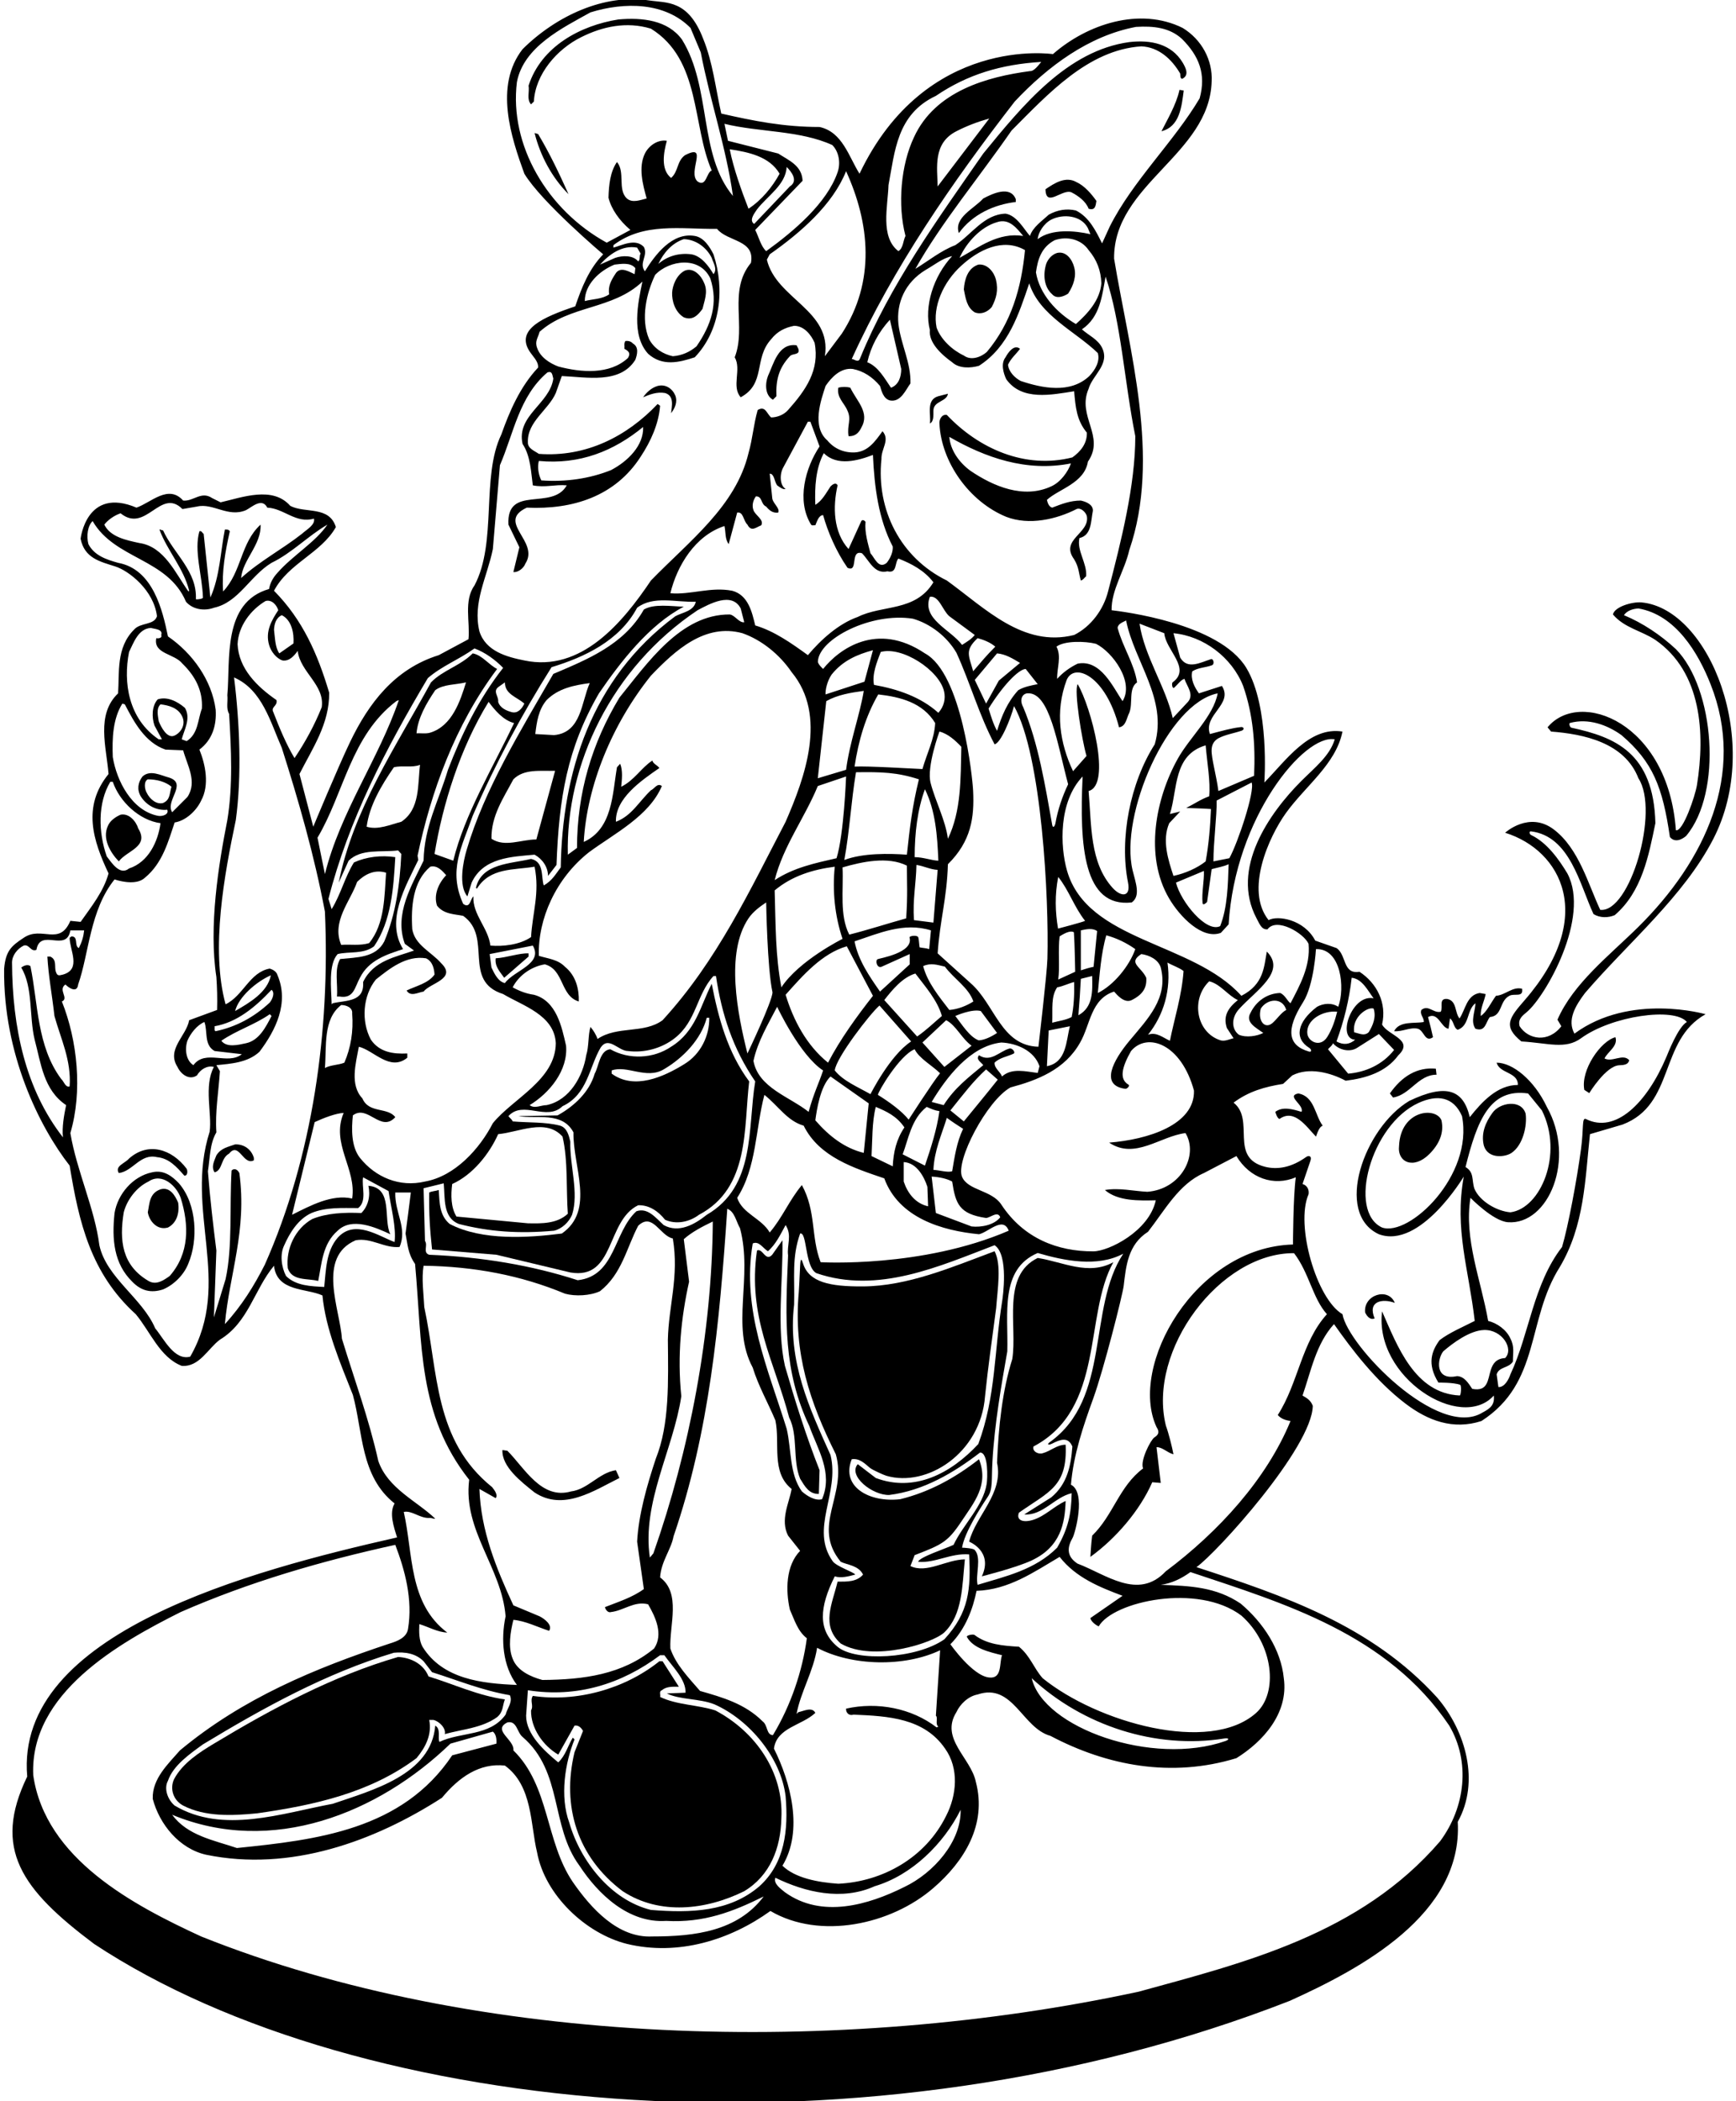 <?xml version="1.0" encoding="UTF-8"?>
<svg xmlns="http://www.w3.org/2000/svg" xmlns:xlink="http://www.w3.org/1999/xlink" width="491pt" height="594pt" viewBox="0 0 491 594" version="1.1">
<g id="surface1">
<path style=" stroke:none;fill-rule:nonzero;fill:rgb(0%,0%,0%);fill-opacity:1;" d="M 395.699 323.898 C 395.145 328.617 399.852 330.648 404.25 326.25 C 407 323.5 408.5 320.301 407.699 316.699 C 406.137 312.797 396.164 313.738 395.699 323.898 "/>
<path style=" stroke:none;fill-rule:nonzero;fill:rgb(0%,0%,0%);fill-opacity:1;" d="M 393.102 309.102 L 394 310.25 C 398.898 309.449 401.102 303.801 406.301 303.801 L 406.102 302.102 C 400.801 301.602 396.5 304.25 393.102 309.102 "/>
<path style=" stroke:none;fill-rule:nonzero;fill:rgb(0%,0%,0%);fill-opacity:1;" d="M 401 290.801 C 402.801 291.301 403 294.801 405.301 293.199 C 404.898 291.301 404.398 289.398 403.898 287.5 C 406.801 285.898 407.602 290.602 409.699 290.801 L 410.102 287.898 C 411.199 288.602 411.102 290.602 412.301 291.102 C 415.699 289.898 414.801 285.5 417.301 283.602 C 417.301 285.699 415.801 288.699 417.301 290.801 C 420.199 291.801 420.199 288.898 421.398 287.5 C 425 287.199 424 283 426.898 281.5 C 428.301 280.699 430.898 282.102 430.5 279.5 C 427.801 278.801 425.801 281.301 423.102 281.5 C 421.699 283.398 420.5 286.102 418.801 287.199 C 418.699 284.898 419.801 283.102 420.199 281 L 418.5 280.699 C 414.801 281.301 414.5 285.398 412.801 287.898 C 411.398 286.199 412.102 283 409.398 282.398 C 406.801 282.102 408.199 284.699 407.5 286 C 405.398 286.5 404 283.898 402 285.5 C 401.5 286.898 402.801 287.602 402.699 288.898 C 400.102 289.398 395.801 288.5 394.301 291.5 C 396.699 291.699 398.801 290.301 401 290.801 "/>
<path style=" stroke:none;fill-rule:nonzero;fill:rgb(0%,0%,0%);fill-opacity:1;" d="M 427.492 325.922 C 430.723 323.754 431.98 318.289 431.5 314.801 C 430.199 310.602 424.102 311.699 422.102 314.602 C 420.199 317.199 418.801 320.398 419.699 323.898 C 420.891 327.703 425.73 327.109 427.492 325.922 "/>
<path style=" stroke:none;fill-rule:nonzero;fill:rgb(0%,0%,0%);fill-opacity:1;" d="M 121.199 473.898 C 119.801 470.398 116.301 468.602 112.602 468.398 C 94.301 473.699 77.102 482.898 60.5 492.898 C 56.5 495.301 51.602 498.402 49.199 503 C 48 505.699 49 508.902 51.801 510.402 C 58 513.598 65.5 513.301 72.699 512.598 C 88.898 510.301 104.699 506.801 117.801 497 C 120.398 493.898 122.199 490.301 121.398 486.199 L 122.602 486.199 C 124.301 486.602 126.199 488.602 125.801 490.199 C 130.801 488.801 136.301 488.5 140.602 485.398 C 142.398 483.898 142.102 482.102 142.801 480.398 C 135.102 479.301 128.398 476.102 121.199 473.898 "/>
<path style=" stroke:none;fill-rule:nonzero;fill:rgb(0%,0%,0%);fill-opacity:1;" d="M 246.047 414.941 C 246.773 415.539 249.914 416.945 250.699 417.176 C 262.16 420.527 277.379 410.836 278.602 394.699 C 279.398 386.898 280.648 378.051 281.75 369.75 C 282.148 364.352 283.301 357.5 281.301 353.699 C 269.266 358.188 256.727 363.586 244.004 363.648 C 234.742 363.695 228.781 362.496 227.125 357.137 C 226.75 355.926 226.414 355.441 226.305 357.754 C 226.16 360.863 225.98 364.648 225.922 365.285 C 224.383 382.48 228.98 396.262 236.398 411.102 C 239.699 422.699 229.398 431.301 237.801 441.5 C 239.699 442.398 242.801 442.5 244.102 445.102 C 242.301 447.199 239.602 447.102 236.898 447.102 C 235.398 453.398 232.102 459.5 237.801 464.602 C 247.039 469.957 264.062 464.422 267.145 461.395 C 272.254 456.379 272.117 448.406 272.898 440.801 C 267.5 440.898 262.102 444.898 257.5 442.699 L 258.699 439.602 C 266.414 436.648 268.055 435.895 271.906 430.105 C 275.512 424.688 279.75 419.773 276.898 412.5 C 270.102 417.801 262.801 421.801 254.602 423.801 C 245.93 424.809 237.77 420.324 240.898 412.5 C 243.129 412.16 244.535 413.695 246.047 414.941 "/>
<path style=" stroke:none;fill-rule:nonzero;fill:rgb(0%,0%,0%);fill-opacity:1;" d="M 314.898 356.801 C 307.801 360.699 300.602 356.699 293.5 355.602 C 283.199 360.602 287.801 374.898 286.301 384.199 C 283.5 393.102 282.398 403.301 282 413.5 C 283.898 422.199 276 428.398 274.102 435.801 C 274.102 435.801 281 438.5 277.699 445.602 C 277.699 445.602 287.387 443.172 291.801 441.102 C 300 437.25 301.199 430.602 301.398 424.301 C 298.137 425.762 295.535 428.621 292.145 429.652 C 289.121 430.574 287.363 429.582 288.199 427.602 C 296.57 421.691 301.965 420.273 301.398 408.398 C 298.898 408.398 297.199 410.199 294.898 410.801 C 293.699 411.199 291.898 410.301 292.301 408.898 C 312.602 398.199 306.5 371.801 314.898 356.801 "/>
<path style=" stroke:none;fill-rule:nonzero;fill:rgb(0%,0%,0%);fill-opacity:1;" d="M 175.199 417.801 L 174.199 415.602 C 169.398 416.301 166.301 421 161.5 421.602 C 153.102 424 148.398 415 143.5 410.102 L 142.102 409.898 C 141.898 414.602 147.301 418.801 151.199 421.898 C 159.398 427.301 168.102 421.301 175.199 417.801 "/>
<path style=" stroke:none;fill-rule:nonzero;fill:rgb(0%,0%,0%);fill-opacity:1;" d="M 112.602 240.398 L 113.5 241.398 C 113.102 250.102 111.898 258.5 108.699 266.102 C 106.301 270.801 100.898 270.602 96.199 271.102 C 94.5 274 95.602 278.199 95.301 281.699 L 96 281.699 C 100.102 282.398 100.301 279.102 101.801 276.398 C 104.301 271.398 109.398 269.801 114 268.301 C 109 260.199 114.699 250.602 118.301 243.102 L 118.102 241.898 C 121.898 223.898 128.602 205.102 140.602 189.102 C 138.199 187.898 136.398 185.199 133.699 184.699 C 130.102 188.301 125.301 189.398 121.898 192.898 C 111.898 211.199 99.898 228.801 95.801 249.5 L 98.602 243.301 C 102.199 239.801 107.801 241 112.602 240.398 Z M 123.102 195.102 C 125.398 193.398 128.801 193.602 131.801 192.898 C 130.199 198.102 127.898 205.199 121.699 207.102 C 120.5 207.5 118.801 207.199 117.801 207.301 C 118.199 202.898 120.602 198.801 123.102 195.102 Z M 111.398 216.898 C 113.699 216.301 116.602 217.102 118.801 216.199 C 118.102 221.699 118.898 228.699 113.5 232.301 C 110.398 233.102 106.898 234.699 103.699 233.699 C 104.5 227.699 107.801 222.102 111.398 216.898 "/>
<path style=" stroke:none;fill-rule:nonzero;fill:rgb(0%,0%,0%);fill-opacity:1;" d="M 44.398 327.102 C 47.801 327.398 50 329.898 52.102 332.301 C 53.102 332.5 53.102 331 52.801 330.398 C 48.602 324.801 41.898 322.699 36.5 327.5 C 35.301 328.898 32.398 329.602 33.602 331.602 C 37.602 331.102 39.699 326 44.398 327.102 "/>
<path style=" stroke:none;fill-rule:nonzero;fill:rgb(0%,0%,0%);fill-opacity:1;" d="M 39.102 234.199 C 38.5 232.199 36.5 229.801 34.102 230.301 C 32.699 230.898 31.102 232 30.5 233.5 C 28.898 237 31.102 240.898 33.602 243.5 C 35.898 240.398 42.301 239.398 39.102 234.199 "/>
<path style=" stroke:none;fill-rule:nonzero;fill:rgb(0%,0%,0%);fill-opacity:1;" d="M 45.398 336.199 C 42.199 337.301 42.301 340.301 41.801 342.699 C 42.199 345.102 44.398 347.898 47.5 347 C 50 345.699 50.801 342.898 50.398 340 C 49.602 338.102 48.102 335.398 45.398 336.199 "/>
<path style=" stroke:none;fill-rule:nonzero;fill:rgb(0%,0%,0%);fill-opacity:1;" d="M 188.102 111.102 C 190.801 111.898 190 114.898 189.801 116.801 C 190.898 115.398 191.699 113.602 191 111.801 C 190.199 109.898 188.301 108.5 186 109.102 C 184.199 109.602 182.699 111.102 181.898 112.301 C 183.801 111.5 185.801 110.699 188.102 111.102 "/>
<path style=" stroke:none;fill-rule:nonzero;fill:rgb(0%,0%,0%);fill-opacity:1;" d="M 193.398 89.699 C 195.898 90.699 197.398 89.102 198.699 87.301 C 199.199 85.102 200.301 82.602 199.199 80.102 C 198.398 78 196.199 75.5 193.699 76.5 C 191.301 77.699 190.199 80.801 190.102 82.699 C 190 85 190.898 88.199 193.398 89.699 "/>
<path style=" stroke:none;fill-rule:nonzero;fill:rgb(0%,0%,0%);fill-opacity:1;" d="M 394.5 368.301 C 392.633 363.77 385.578 366.047 386.102 371 C 386.699 372.301 387.699 373.199 388.801 372.699 C 386.695 367.789 391 367 394.5 368.301 "/>
<path style=" stroke:none;fill-rule:nonzero;fill:rgb(0%,0%,0%);fill-opacity:1;" d="M 360.699 314.301 C 360.699 314.301 361.199 316.199 361.898 316.301 C 366.102 313.301 369.5 318.5 372.199 321.301 C 372.75 319.75 373.25 318.5 374.102 318.199 C 371.898 315.301 371.801 309.898 367.199 309.102 C 363.602 309.801 369 312.398 368.102 314.301 C 365.5 313.5 362.75 312.75 360.699 314.301 "/>
<path style=" stroke:none;fill-rule:nonzero;fill:rgb(0%,0%,0%);fill-opacity:1;" d="M 456.898 293.199 C 452.75 294.25 447 302.5 448.102 308.102 L 449.5 309 C 449.5 309 454.195 301.285 457.984 301.129 C 459.273 301.078 460.504 300.996 460.801 299.699 C 459 297.699 456 300.398 453.801 299.199 C 454.801 297.199 457.699 295.699 456.898 293.199 "/>
<path style=" stroke:none;fill-rule:nonzero;fill:rgb(0%,0%,0%);fill-opacity:1;" d="M 43 331.398 C 37.602 332.5 33.301 337.5 32.398 342.898 C 31.602 350.398 32.199 357.199 37.398 362.301 C 39.898 364.898 42.699 365.602 46.102 364.5 C 49.199 363.199 52.102 360.301 53.301 357.102 C 56 350.699 55.801 340.5 50.602 334.5 C 48.699 332.5 46.301 330.602 43 331.398 Z M 48 360.699 C 46.301 361.898 44.199 363.398 42 362.102 C 34.5 357.699 33.699 350.699 35 342.699 C 35.898 339.199 38.602 335.602 42 334 C 45.801 331.398 49.898 335.199 51.102 338.602 C 53.5 346.301 53.602 354.301 48 360.699 "/>
<path style=" stroke:none;fill-rule:nonzero;fill:rgb(0%,0%,0%);fill-opacity:1;" d="M 484.559 237.195 C 498.668 209.891 483.496 172.113 464.309 170.293 C 461.672 170.047 456.637 171.523 456.199 173.699 C 459.398 177.5 464.301 178.301 468.199 180.898 C 481.34 190.016 482.273 207.359 479.969 221.855 C 479.469 225.008 476 235.199 474 234.699 C 471.836 204.164 446.762 194.66 437.699 205.602 L 438.699 206.801 C 447.898 207.5 459.5 209.898 463.398 220 C 469.457 229.199 461.008 258.133 452.602 257.199 C 449.199 250 446.602 239.91 439.5 234.5 C 432.5 229.164 425.699 235.398 425.699 235.398 C 441.688 240.395 451.605 259.238 431.297 282.652 C 426.969 287.641 424.91 290.047 430.301 294.398 C 437.836 294.836 442.738 296.734 447.164 293.5 C 455.836 287.164 473.594 284.633 477.102 288.898 C 474.602 290.301 471.672 297.926 471.34 298.715 C 465.766 311.914 456.855 320.57 448.5 316.301 C 447.359 315.934 447.961 318.93 447.164 324.836 C 446.012 333.441 443.52 346.746 441.801 352.5 C 433.602 363.102 432.602 377 427.199 388.5 C 426.699 390 425.5 392.199 423.801 392.102 L 423.301 388.5 C 424 386.301 426.699 386.801 427.898 384.898 C 427.898 382.5 428.398 380.699 427.199 378.398 C 426.102 375.898 423.398 374 420.898 373.398 C 418.898 361.898 414 350.199 415.898 338.602 C 415.898 338.602 422.301 345.199 426.5 345.5 C 437.938 346.336 445.82 327.73 437.5 312.898 C 433.859 305.211 427.766 300.398 423.301 300.398 C 424.102 303.5 429.398 303 429.301 306.699 C 423.5 306.699 419.102 311.5 415.699 315.801 C 413.887 307.977 409.004 306.234 398.602 311.199 C 385.859 318.785 377.219 342.984 390 348.898 C 401.699 353.199 414 332.602 414 332.602 C 411.301 347.602 415.398 358.602 417.102 373.398 C 414.199 374.898 409.867 376.734 407.164 378.836 C 404.965 381.836 403.5 385.5 406.836 390.836 C 406.836 390.836 411.156 390.766 412.977 391.461 C 413.406 391.629 413.227 394.5 412.852 394.48 C 400.109 393.898 395.176 380.414 390.898 370.699 C 388.602 389.352 413.164 404.836 422.5 394.5 C 422.801 397.199 421.398 398.199 419.301 399.301 C 406.816 407.016 381.184 380.406 379.699 371.5 C 372.355 367.215 366.312 346.262 370.102 337.602 C 370.301 336.398 369.801 335.102 368.398 334.699 C 368.398 334.699 369.727 330.859 370.645 328.105 C 371.105 326.715 370.109 326.57 369.426 327.062 C 365.211 330.074 361.273 330.691 357.836 329.836 C 347.5 327.25 355.102 316.602 348.898 311.699 C 353.164 308.5 357.801 307.199 362.898 306.398 L 365.5 304 C 370.199 301.602 376.301 303.199 380.602 305.5 C 386.301 304.801 392 303.102 395.5 298.301 C 400.102 293.898 392.5 292.699 390.898 289.602 C 392.301 283.5 389.398 277.898 384.5 274.699 C 379.699 275.5 380.898 269.898 378 268 L 372 265.898 C 368.836 259.836 361.301 258.699 358.801 260.102 C 352.059 251.672 358.855 236.57 363.703 229.832 C 369.227 222.152 377.84 216.027 379.699 206.801 C 370.301 205.301 363.699 215 357.602 221.199 C 357.602 221.199 359.164 199.836 352.5 188.801 C 344.84 176.121 317.164 172.836 314.398 172.5 C 314.301 166.699 318.102 161.301 319.398 155.5 C 328.398 129.398 319.398 99.102 315.102 73.102 C 314.898 52.102 342.102 43.699 342.699 23 C 343 17 339.898 11.199 334.5 7.898 C 322.398 1.898 307.5 6.801 297.801 15.301 C 297.801 15.301 261.836 9.832 243.102 49.102 C 240.102 44.398 238.301 37.301 231.801 35.898 C 221.699 35.898 213.199 34.199 204 32.102 C 202.398 25 201.602 17.602 198.898 11 C 194.633 -0.164 188.559 0.879 183.555 0.117 C 170.895 -1.809 157.301 4.484 147.801 13.898 C 139.699 24.301 144.602 38.898 148.301 49.102 C 153.164 57.168 170.602 71.898 170.602 71.898 C 166.602 76 164.5 81.301 162.699 86.602 C 153.484 89.672 145.961 93.133 149.664 99.141 C 150.633 100.711 152.324 102.109 152.199 103.898 C 147.102 109.301 144.102 116.301 141.801 122.801 C 136 134.801 140.699 153.199 134.199 165.5 C 131.102 169.801 133 175.898 132.5 180.699 L 124.102 185.199 C 111.586 189.09 104.277 198.805 99.008 209.758 C 95.602 216.836 88.602 233.699 88.602 233.699 L 84.699 218.801 C 88.398 211.5 93.199 204.602 93.102 195.801 C 89.832 184.836 85.602 175.199 77.5 167 C 81.602 159.199 90.801 156.398 95 149 C 93.102 142.898 86.301 145.199 82.102 143 C 77.102 137.301 68.5 140.602 62.398 142 L 60 140.801 C 56.898 138.699 54.699 141.801 51.801 141.5 C 47.602 136.801 42.699 142.102 38.602 143.5 C 24.402 137.492 22.801 152.301 22.801 152.301 C 23.902 157.812 28.281 158.738 32.617 160.129 C 36.477 161.367 43.504 166.84 44.398 174.199 C 43.602 176.801 39.699 175.898 37.898 178 C 32.801 183.102 33.801 190.199 33.398 196 C 27.102 202 30.102 211.199 30.699 218.801 C 23.199 228 26.301 237.602 30.699 246.898 C 29.301 252 25.898 256.199 22.801 260.602 L 19.898 260.301 C 16.801 267.602 11.801 261.602 6.699 265.102 C 3.199 267.398 1.602 268.801 1.168 273.836 C 0.855 297.859 11.164 318.586 19.699 329.5 C 22.301 345.398 25.602 359.898 38.398 371.5 C 42.5 376.398 45.199 383.699 51.398 386.102 C 56.398 386.5 58.801 381.199 62.199 378.699 C 70.301 373.801 71.898 364.5 77.5 357.801 C 78.301 365.199 86.602 364.102 91.199 366.199 C 92.102 375.699 96.199 385.199 99.801 394.301 C 102.699 404.898 101.898 417.301 111.602 425 C 110 427.699 111.398 431.699 112.301 434.602 C 71.168 443.934 4.133 461.457 7.699 502.199 C -2.203 522.621 6.07 534.102 26.602 549.5 C 101.992 599.301 246.078 611.953 364.801 565.598 C 384.699 556.598 413.801 541.199 412.301 515 C 418.602 503.699 414.602 489.398 406.5 479.898 C 387.898 459.398 362.898 451 338.398 443 C 344.102 439 371.102 409.199 371.301 397.398 C 370.699 395.801 369.602 395.199 368.398 394.5 C 370.801 387.602 372.199 379.898 377.301 374.301 C 382.355 381.461 389.098 390.383 397.531 396.789 C 403.84 401.582 410.961 404.297 419 401.699 C 435.836 390.836 431.664 373.164 441.164 358.164 C 448.164 346.367 448.301 333.5 449.699 320.602 L 458.898 317.898 C 473.898 312.199 469.102 294.102 482.398 286.699 C 482.398 286.699 461.098 280.555 445.305 292.191 C 443.203 288.391 445.5 284.398 448.301 280.699 C 460.602 266.387 476.137 253.496 484.559 237.195 Z M 390.898 347 C 381.07 342.445 387.73 317.879 401.254 311.758 C 406.449 309.402 411.059 309.918 413.5 315.5 C 416.809 332.32 398.594 349.645 390.898 347 Z M 414.5 329.898 C 417.805 316.676 421.395 307.559 432.199 309.102 L 436.102 313.898 C 442.254 326.207 435.777 341.594 427.199 342.699 C 423.398 342.398 418.5 339.602 417 336 C 416.199 333.5 417 331.398 414.5 329.898 Z M 345.188 294.078 C 338.309 291.863 336.73 282.449 342 277.398 C 345.102 278.102 347.398 281.5 350.102 282.699 C 347.25 285 345.898 287.301 347 290.602 L 348.898 293.5 C 348 293.648 346.426 294.477 345.188 294.078 Z M 359.938 289.16 C 357.785 291.066 355.641 288.621 356.602 285.102 C 358.398 282.301 362.699 281.801 363.801 285.5 C 362.5 286.102 361.25 288 359.938 289.16 Z M 369.766 292.246 C 369.27 288.316 374.203 285.555 378.199 286 C 377.578 288.488 376.773 290.922 375.41 293.102 C 373.457 296.227 370.047 294.484 369.766 292.246 Z M 394.301 296.801 C 391 301 386.199 303.102 381.301 303.5 L 375.602 296.602 C 376.102 296 376.801 295.602 377 294.898 C 378.5 296.699 381.699 297.699 384 296.102 L 390 292.301 Z M 387.102 291.801 C 385.898 292.898 384.75 292.25 383 291.801 C 382.355 287.465 386.809 284.535 388.5 285.102 C 389.301 287.5 388.301 289.898 387.102 291.801 Z M 382.301 276.398 C 385.301 276.699 386.898 280.102 388.5 282.199 C 384.707 281.441 381.871 285.727 381.125 288.91 C 380.367 292.137 381.535 293.898 383.301 293.898 C 381.75 295.25 380 295.5 378 294.398 C 380.102 288.699 381.602 282.699 382.301 276.398 Z M 372.199 268.301 C 379.312 268.047 380.484 279.254 378.5 284.602 C 376.699 283.398 374.301 283.602 372.5 284.602 C 366.816 288.945 366.02 293.555 370.281 296.199 C 370.961 296.617 371.109 297.52 370.18 297.246 C 364.254 295.516 363.578 291.137 368.562 283.289 C 371.652 278.43 372.199 268.301 372.199 268.301 Z M 377.5 209 C 376.137 213.66 371.789 217.039 368.039 220.789 C 358.98 229.848 347.949 245.586 355.398 259.602 C 356.102 260.801 356.699 262.898 358.5 262.699 C 361.078 259.215 368.789 263.82 370.102 266.801 C 370.699 273.102 367.602 278.602 365 283.602 C 364.102 283 363.5 281.301 362.102 280.699 C 358.398 280.801 355.301 283 353.699 286.301 C 352.102 289 355.25 290.5 357.301 292 C 355.5 292.898 352.5 293.398 350.398 292.5 C 348.324 290.977 348.172 287.758 350.438 285.25 C 355.195 279.992 363.945 274.688 358.301 269 C 357.5 273.199 357.5 278.25 351.102 281.5 C 337.363 266.188 307.547 266.266 301.781 246.09 C 299.82 239.227 299.371 226.648 306.199 219.5 C 305.285 239.246 306.449 256.652 320.102 255.102 C 322.734 253.227 321.137 249.375 320.328 245.98 C 316.617 230.344 330.285 198.785 344.398 196 C 343.199 202.5 336.5 208.398 333.102 214.5 C 326.887 225.648 323.594 241.895 330.633 253.922 C 333.695 259.156 340.066 265.699 345.301 263.699 L 347.5 261.301 C 349.309 231.004 368.957 207.398 377.5 209 Z M 335.301 320.301 C 339.082 326.602 333.984 336.195 324.5 336.898 C 320.5 336.699 316.5 335.699 312.5 336.398 C 316.199 339.602 322.199 339.398 326.898 339.301 C 325.008 348.051 313.559 353.715 309.25 353.734 C 299.133 353.781 289.492 350.074 283.199 340.5 C 280.5 336.391 273.754 336.57 272.102 332.668 C 270.18 328.121 279.168 311.066 285.801 307.398 C 293.301 305.398 301.199 302.398 305.5 294.699 C 308.398 289.699 308.5 282.398 315.102 280.301 C 315.898 281.199 318 283.75 320.102 282.699 C 323.328 281.086 324.398 279.102 324.199 276.398 C 322.75 273.25 318.898 272.199 322.801 269.699 C 325 270 327.602 271.199 328.301 273.5 C 330.52 282.133 324.562 288.062 319.426 294.23 C 314.789 299.805 311.051 306.816 318.246 307.785 C 318.797 307.859 319.66 306.902 319.18 306.621 C 316.52 305.074 317.246 301.793 319.898 297.102 C 324.535 291.645 334.133 295.121 337.699 308.301 C 337.941 317.988 324.625 322.145 313.699 323 C 321 327.898 328.102 321.199 335.301 320.301 Z M 297.648 408.047 C 299.84 406.949 302.082 406.02 303.301 408.898 C 302.898 414.301 301.898 419.5 297.301 423.301 L 289.699 428.102 C 294.898 428.5 298.301 423.199 303.102 422.102 C 303 428 302.102 432.102 299 437.5 C 292.699 443.801 284.398 445.602 276.5 448 C 275.82 445.203 277.73 440.324 275.648 438.109 C 275.273 437.711 272.801 437.5 272.102 437.5 C 272.77 433.305 277.219 426.32 279.355 423.152 C 280.859 420.926 280.387 418.527 280.688 413.23 C 281.301 402.395 283.227 391.562 284.898 382 C 285.199 371.398 282.699 358.801 293.5 354.199 C 301 356.398 310.398 358.301 317.699 354.398 C 307.492 369.855 314.305 395.234 296.891 407.691 C 296.051 408.293 296.422 408.66 297.648 408.047 Z M 310.75 459.75 C 314.797 452.672 338.855 447.43 351.102 456.699 C 360.176 464.699 361.629 478.574 355.242 484.242 C 342.059 495.934 310.293 486.867 294.898 474.398 C 292.398 471.602 291.398 468.102 288.199 465.5 C 283.688 465.23 279.18 464.879 275.621 462.168 C 275.238 461.875 273.223 462.273 273.477 462.738 C 275.254 465.996 279.898 467.023 283.398 467.898 C 282.602 470.102 283.5 474.602 279.801 474.199 C 275.102 473.801 268.801 464.801 268.801 464.801 C 273.102 460.5 275.199 454.699 276.199 449.699 C 285.301 449.398 292.398 444.398 299.699 440.102 C 304.301 446 311.102 448.699 317.5 451.102 L 308.398 457.398 C 308.5 458.199 309.648 459.25 310.75 459.75 Z M 346.625 492.145 C 325.949 499.402 295.066 488.43 291.801 474.398 C 306.246 487.816 326.859 494.543 346.281 491.441 C 347.559 491.238 347.82 491.727 346.625 492.145 Z M 143.5 486.898 C 146.199 486.301 146.199 489.699 147.801 491 C 159.301 500.902 155.602 516.199 163.898 527.402 C 169.199 535.5 177.801 543.699 188.398 543 C 199.102 543.598 207.301 540.402 216 536.098 C 208.602 545.902 196.602 547.402 184.5 547.402 C 174.801 547.902 167.199 539.5 162 532 C 154.199 520.5 155.5 504.902 145.199 494.801 C 145.602 491.801 139.102 489.102 143.5 486.898 Z M 124.301 492.398 C 123.699 491.301 124.801 488.801 123.102 487.801 C 122 501.699 105.199 506.098 94.102 509.902 C 79.602 512.598 63 518.5 49.398 510.402 C 47.398 508.699 46.301 505.598 47.5 503.402 C 49 499 53.699 495.801 57.398 493.102 C 74.602 482.699 92.199 473 111.398 467.199 C 114.602 466.898 117.602 467.398 119.801 469.602 L 122.199 472.699 C 129.5 475 136.5 477.898 144.199 479.199 C 145.102 481.102 143.5 482.801 143 484.699 C 138.5 490.898 130.398 489.5 124.301 492.398 Z M 140.398 492.898 L 127.898 496.199 C 113.801 517.301 89.602 520.098 67 522.402 C 60.5 520.199 53 518.902 48.699 513 C 76.898 524.699 107 512.598 127.398 492.898 L 139.398 489.5 C 140.301 490.199 140.5 491.602 140.398 492.898 Z M 152.602 456.898 L 145.199 453.801 C 140.301 443.199 136 432.699 135.602 420.898 L 140.199 423.5 C 140.898 422.602 139.898 421.301 139.199 420.398 C 122.699 407.102 124 388.102 120 369.5 C 119.801 365.602 119.199 361.398 119.801 357.801 C 134.102 358 147.301 360.5 159.801 365.699 C 162.699 366.5 166.898 366.301 169.699 365 C 175.898 360.102 177.199 352.801 180.5 346.5 C 184.602 342.602 186.602 349.301 190.301 350.102 C 192.102 360.898 189.102 369.102 188.898 378.699 C 189 390.5 189.398 402.602 185.5 412.301 C 183 419.801 180.602 428.199 180.199 435.801 L 182.102 449.199 C 178.801 451.602 174.898 452.801 171.102 454.301 C 171.199 454.898 171.898 456 172.801 455.699 C 176.398 455.301 179.398 452.5 183.301 453.5 C 185.398 457.102 187.699 462 185 466 C 176 473.398 165.102 474.801 153.398 474.898 C 150.102 474 146.301 472.301 145 468.898 C 143.602 465.5 144.398 461.199 145.199 457.898 C 148.602 458.199 151.898 459.898 155.301 461 C 156.398 459.398 154 457.602 152.602 456.898 Z M 97.199 314.602 C 93.5 323.301 100.898 330.398 99.602 338.801 C 93.898 337.5 87.801 340.801 82.602 343.398 L 89 317.199 C 91.602 316 95 314.699 97.199 314.602 Z M 91.898 301.898 C 92.398 295.801 91.301 288.102 96.5 284.102 C 97.898 284.102 99.801 284.801 99.602 286.5 C 100 291.602 99.199 296.199 97.398 300.398 C 95.699 301.102 93.602 301 91.898 301.898 Z M 99.801 315.301 C 104 312.102 107.699 320.301 111.801 315.801 C 109.602 312.898 104.301 314.801 102.5 310.5 C 98.898 306.699 100.602 300.699 101.5 295.898 C 105.699 296.898 110.301 303 115.199 299 L 115.199 297.801 C 111.102 298 107.301 297.398 104.898 293.898 C 102.102 288.699 102.602 281.5 106.301 276.898 C 110.199 273.801 114.898 270 120.5 270.898 C 122.398 271.801 122.801 273.898 122.898 275.5 C 121.102 278 117.699 278.699 115 280 C 116.102 281.898 118.301 280.5 119.801 280.301 C 121.602 277.898 129.301 276.699 124.801 272.301 C 121.898 269 117.398 267.199 116.602 262.699 C 116.199 256.199 116.801 249.102 121.699 245 C 123.699 244.5 125.102 246.199 126.199 247.398 C 124 249.699 122.602 253 123.602 256 C 125.5 258.5 128.699 258.398 131 258.898 C 139.5 264.898 130.602 277.301 142.301 281 C 147.801 284.301 156.801 286.898 157.199 294.898 C 157.102 305.301 145.102 310.5 139.398 317.5 C 135.699 324.699 128.699 332.5 120.199 334 C 113 335.699 106.199 332.801 101.801 327.301 C 99.301 324.102 99.398 319.102 99.801 315.301 Z M 213.102 144.199 C 212.602 142.898 213 141.398 213.801 140.301 C 215.699 140.301 215.102 142.5 216.699 143.199 C 217.602 144.301 218.602 145.102 220.102 144.898 C 220.699 143.602 218.398 142.199 218.398 140.602 L 217.699 133.898 C 219 133.898 219 136.102 219.801 137.199 C 220.5 137.699 221.5 138.5 222.199 138.199 C 220.5 137.199 220.5 134 221.5 132.199 L 228.5 119.199 L 229.199 119.199 L 231.801 126.199 C 227.801 132.199 225.199 141.5 229.398 148.301 C 229.699 148.699 230.199 148.398 230.602 148.5 C 231.102 147.398 231.5 145.699 232.801 145.602 C 234.102 150.301 236.5 155.898 239.699 160.5 C 242.898 162 240.301 155.301 243.801 156.398 C 245.898 158.5 247.301 162.398 251 161.5 C 253.801 162.199 253 159 254.102 157.898 C 257.699 159.301 261.398 161.199 264 164.602 C 258.898 173 249.602 170.898 242.602 174.398 C 237.199 176.301 232.199 180.801 228.5 185.199 C 223.801 181.801 219 178.398 213.602 176.801 C 212.699 173 211.602 168.199 207.102 167 C 201 165.801 195.398 168.199 189.602 167.699 C 191.5 159.898 196.602 151.398 204.898 148.699 C 205.301 150.398 205 152.398 206.102 153.801 L 208.5 144.898 C 210.301 144.602 210.199 147.199 211.398 148.301 C 212.5 150.5 213.898 149 215.301 148.5 C 216.199 146.898 213.602 145.699 213.102 144.199 Z M 243.602 147.301 L 240 155.199 C 235.699 150.5 235.5 143.301 236.898 137.199 C 236.398 136.199 235.398 137 234.898 137.5 C 233.699 139.301 232.5 141.602 230.602 142.699 C 230.398 137.699 230.699 132.398 233 128.102 C 236.801 131.898 242.699 130.199 246.898 128.602 C 247.301 137.801 248.5 146.801 252.5 154.5 C 252.602 156 251.898 157.699 250.801 159.102 C 248.5 161 247.398 157.699 246.199 156.398 C 245.5 153.699 244.5 150.5 244.801 147.5 C 244.5 147.102 243.898 146.801 243.602 147.301 Z M 305.699 274.301 L 305.699 263 C 307.102 262.699 309 262.25 310.301 263.199 L 309.301 273.301 C 308.25 273.5 306.898 273.898 305.699 274.301 Z M 305 287 C 305.301 283.5 305.5 280.398 305.699 276.699 C 306.801 276.398 307.801 276.199 308.898 275.898 C 309 280.199 309.199 284.699 305 287 Z M 299.25 262.5 C 298.449 257.801 298.301 252.898 299.301 247.898 C 302.301 251.602 303.801 256.398 306.898 260.301 C 306.5 260.602 299.25 262.5 299.25 262.5 Z M 251.5 422.602 C 261.199 421.398 269.801 416.301 277.199 410.602 C 279.602 410.602 279.309 417.961 279.066 419.469 C 278.055 425.793 272.445 430.887 269.699 436.699 C 267.398 437.801 259.898 440.199 259.699 441.5 C 264.602 441.898 268.801 439 274.102 439.398 C 274.602 449.199 274.102 455.801 267.102 463.398 C 259.129 468.992 242.008 469.75 236.922 465.543 C 231.23 460.836 231.73 454.34 236.102 445.602 C 237.801 446.199 240.102 445.602 241.898 445.102 C 241.402 444.355 236.562 442.816 235.504 441.32 C 228.988 432.105 237.566 422.156 234.898 411.301 C 229 398.199 222.699 384.898 224.602 368.801 C 224.801 361 223.898 355.5 226.301 348.699 C 228.301 348.102 227.602 358.102 230.898 359.898 C 248.301 365.898 265.801 357.898 281.301 352 C 285.398 354.699 283.59 366.926 283.453 367.781 C 281.184 381.859 281.695 394.719 276.699 408.199 C 268.898 416.602 258.602 421.898 247.699 417.801 L 242.602 413.898 C 239.75 417.188 246.75 422.742 251.5 422.602 Z M 186.699 445.898 C 187 441.301 189.801 438.102 190.5 434.301 C 200.602 404.898 203.5 374.398 205.699 341.699 C 207.801 342.5 208.199 345.301 209.301 347.199 C 213 361.102 206.602 374.898 212.898 386.602 C 214.5 391.801 217.199 396.5 219.301 401.5 C 220.699 408 218 416.199 223.898 420.898 C 223.199 424.898 220.602 429.602 222.898 434.102 L 226.301 438.398 C 222.199 442.602 222.199 449.699 223.398 455 C 224.699 457.898 225.602 461.102 228.199 463.102 C 227 472.199 223.699 482.102 218.602 490.5 C 216.699 490.398 217.199 487.699 215.699 486.602 C 210.699 481.602 204.301 479.801 198 478 C 194.699 474.199 191.102 470.5 189.602 466 C 189.301 459.301 192.699 450.398 186.699 445.898 Z M 120.199 350.801 L 119.801 335.898 L 125.5 334.5 C 125.898 338.801 125.199 344.199 129.801 346 C 138.398 348.199 146.801 348.801 156.699 347.898 C 158.898 347.398 160.898 345.5 161.801 343.398 C 163.801 337.102 161.102 329.5 161.301 322.699 C 160.898 321 160.398 318.801 158.398 318.199 C 154.199 317.102 149.398 317.398 145 317 C 144.801 316.398 144.102 316 143.801 315.5 C 148 310.898 154.602 317.102 159.102 312.699 C 166.199 309.398 166.602 301.699 169.898 296.102 C 172.199 292.801 174.898 297.102 177.602 297.102 C 182.102 297.699 187.102 296.398 190.801 293.5 C 197 288.699 197 281.102 201.801 275.898 L 202.5 275.898 C 204.102 286.699 207.301 296.5 213.602 305.699 C 211.398 319 213.801 335.301 199.898 343.398 C 196.5 346.102 192 348.699 187.699 346.301 C 185.398 344.199 183.199 341.301 180 342.398 C 173.5 348.301 174.102 360.699 163.398 361.898 C 150.5 357.699 136.199 355.301 121.398 354.699 C 119.5 354.102 121.102 352 120.199 350.801 Z M 127.898 334.699 C 133.699 332.102 138.398 326.199 140.898 320.602 C 146.699 320.102 154.398 316 159.102 321.301 C 160.699 328.102 160.102 336.398 160.602 343.102 C 157.602 345.898 153.398 345.898 149.301 345.801 L 129.102 343.898 C 127.5 341.301 127.5 337.801 127.898 334.699 Z M 160.102 295.602 C 158.898 290.301 157.398 282.898 151 281.199 C 148.801 280.898 146.801 280.102 145 279.102 C 146.801 275.602 150.398 273.199 154.102 272.602 C 159.602 274.102 158.398 281.5 163.699 283.102 C 163.801 279.602 162.898 275.801 159.801 273.301 C 157.801 271.199 155 271 152.398 270.199 C 152.102 259.801 157.199 248.301 166.602 240.898 C 173.801 235.602 183.602 230.699 187.199 222.199 C 185.898 221.199 185.102 223 184.102 223.398 C 180.699 226.602 178.699 230.602 174.199 232.301 C 174 225.699 181.301 220.699 186.5 217.102 C 185.801 216.199 184.801 216 184.5 215 C 181.398 217 179.398 220.602 175.699 222.398 C 175.898 220.398 176.199 217.801 175.398 215.898 L 174.5 216.898 C 173.199 224.398 173.301 234.301 165.102 238 C 166 222.102 173.102 204.699 184.102 191 C 191 183.801 199.398 176.102 210 179 C 215.398 180.898 220.5 185 223.898 190 C 234.102 202.301 227.602 219.898 222.199 232.301 C 212.102 251.602 202.898 271.5 187.398 288.398 C 182.102 292.301 174.602 289.898 169 293.699 C 168.602 292.5 167.801 291.199 167 290.301 C 166.301 292.602 166.602 295.801 165.801 298.301 C 164.898 304.102 161.199 311 154.602 312.398 C 153 312.398 151.199 313.5 149.801 312.398 C 155.398 309 160.699 302.602 160.102 295.602 Z M 142.801 277.898 C 140.898 277.5 139.801 275.199 139 273.5 L 138.5 269.699 L 150.699 267.301 C 153.699 272.5 145.398 274.301 142.801 277.898 Z M 197.301 172.5 C 200.699 170.699 207 167.199 209.5 172 L 210.5 175.898 C 209 176.102 207.898 173.898 206.398 173.699 C 192.5 173.602 183.102 187.5 175.199 197.199 C 167.398 210.102 163.199 224.199 163.199 239.699 L 160.602 241.602 C 160 216.199 172.898 188.801 197.301 172.5 Z M 261.602 329.5 L 255.301 326.301 C 256.898 322.199 257.699 316.301 262.102 312.898 C 263.5 313.5 264.301 313.898 265.699 314.102 C 265 319.199 263.301 324.5 261.602 329.5 Z M 262.5 341 C 258.898 340.199 256.699 337.301 255.602 334 L 255.602 328.5 C 259.301 328.699 261.398 332.699 262.301 335.5 Z M 219.801 284.602 C 219.801 284.602 226.199 298.301 232.801 302.602 C 231.5 306.5 230.25 308.75 228.699 314.301 C 223.301 310 214.5 307.5 213.102 299.898 C 214.301 294.398 217.199 289.602 219.801 284.602 Z M 211.398 297.801 C 208.602 286.602 205.102 269.398 211.699 259.602 C 213 257.699 214.898 256.301 216.699 255.102 C 216.699 255.102 217 273.75 218.484 280.5 C 218.473 283.023 211.398 297.801 211.398 297.801 Z M 238.301 265.398 C 238.301 265.398 226 271.5 221 279.102 C 219.301 270.102 219.398 261.898 219.102 251.699 C 224 247.602 229.898 245.801 236.102 245 C 235.398 251.801 236.102 258.898 238.301 265.398 Z M 238.301 245.199 C 243.801 243.602 251.102 242 256.5 244.699 C 256.5 250 256.75 252.5 256.301 259.602 C 250.898 261.102 245.398 262.898 240.199 264.199 C 237.398 258.699 238.602 251.699 238.301 245.199 Z M 259.75 265.062 C 259.551 264.176 257.125 264.559 257.25 265 C 258.48 269.383 248.664 270.891 248.195 271.156 C 247.512 271.539 248 273.75 249.301 273.301 L 257.301 269.699 L 257.301 272.602 L 248.898 280.301 C 245.898 276 242.699 271.398 241.699 266.102 C 248.398 263.898 255.602 260.602 263.301 263 L 262.801 268.301 C 262 268 261 268 260.102 267.801 C 259.949 266.949 259.949 265.949 259.75 265.062 Z M 266.398 287.199 C 263.898 289.301 262.25 291 259.398 293 L 250.102 282.699 C 252.301 279.898 255.199 276.301 258.898 275.199 C 261.699 278.898 265.102 282.699 266.398 287.199 Z M 246.898 281.5 C 242.5 287.102 237.602 293.801 234.199 300.398 C 228.102 295.5 224.398 288.398 222.199 281.199 C 227 275.801 232.5 269.5 239.5 267.5 Z M 238.801 243.102 C 240.301 235 240.699 226.699 242.102 218.301 C 249.301 218.199 253.699 218.301 259.898 220.301 C 258 228 257.301 234.102 256.5 241.602 C 251.5 241.25 244.102 241.102 238.801 243.102 Z M 234.898 304.301 L 245.699 311.898 L 244.301 325.898 C 239 324.602 234.602 321.301 230.602 316.699 C 231 313.75 232 307.102 234.898 304.301 Z M 236.102 302.602 C 236.398 299.102 246.148 286.449 248.75 284.25 L 257.699 294.398 C 251.684 298.328 246.199 309.301 246.199 309.301 C 242.699 307.301 238.5 305.602 236.102 302.602 Z M 247.699 312.898 C 250.801 314.199 253.602 315.5 255.801 318.699 C 253.5 322.102 252.699 325.699 252.5 329.699 L 246.5 326.801 C 246.75 322.5 246.602 317.199 247.699 312.898 Z M 257 316.5 C 255 314 251.5 311.5 248.305 309.504 C 248.285 308.699 254.398 298.301 258.699 296.602 C 259.926 299.195 263.75 301.25 265.879 303.391 C 263.75 306 257 316.5 257 316.5 Z M 260.898 294.699 L 267.602 288.398 C 270.398 289.801 272 293.602 274.801 295.602 L 267.102 301.602 Z M 270.199 287.199 C 270.199 287.199 274.898 285.102 277.398 285.801 L 282 292 C 280.5 293 278.5 294 276.836 294.094 C 274.215 293.152 272.012 289.512 270.199 287.199 Z M 268.5 285.5 C 265.5 281.602 262.301 277.699 261.102 273.102 C 263.301 272.102 265.051 272.75 267.25 273.25 C 269.75 276.648 274 279.199 275.301 283.102 C 273.398 284.301 271 285.301 268.5 285.5 Z M 258.5 260.102 C 258.102 254.301 259.102 249.801 259.199 244.5 C 261.301 244.801 263.102 245.801 265.199 245.898 L 264 260.801 Z M 258.699 242.301 C 258.699 235.5 259.5 228.801 261.602 223.102 C 264.602 229.199 265.102 236.199 265.398 243.301 C 263.5 243.25 261.102 242.301 258.699 242.301 Z M 263.207 221.324 C 262.02 216.781 265.699 206.801 265.699 206.801 C 268.102 207.398 270.199 209.301 271.898 211.102 C 271.699 220.199 271.898 229.199 268.102 237.102 C 267.406 231.809 264.566 226.547 263.207 221.324 Z M 265.398 201.5 C 260.398 197 253.898 194.801 247.199 193.602 C 246.602 190.602 248 187.199 249.102 184.301 C 255.16 182.621 265.641 189.453 267.016 195.441 C 267.488 197.496 267.023 199.695 265.398 201.5 Z M 248.398 196.301 C 254.602 197 261 198.602 264.5 204.398 C 264.301 208.898 262.102 213.102 260.898 217.398 C 257.25 217.25 245.5 216.5 241.699 216.699 C 242.801 209.398 244.801 202.5 248.398 196.301 Z M 244.5 192.699 L 233.5 196.301 C 233.398 195.199 233.898 192.602 235.199 190.699 C 238.398 186.699 242.5 185 246.898 183.801 Z M 233.699 198.199 C 236.898 196.398 240.602 195.801 244.301 195.301 C 243.199 202.102 240.301 209.801 239.301 217.602 L 231.301 220 Z M 239.301 219.5 C 239.301 219.5 238.699 235.898 236.602 242.602 C 230.5 244 224.5 245.25 219.102 248.801 C 221.5 239.199 227.602 231.199 231.301 222.199 Z M 194.898 362.301 L 193.398 350.301 C 195.602 348.301 198.699 346.699 201.602 345.301 C 201.398 376.801 195 410.102 184.801 439.102 L 183.801 440.301 C 181.5 424.699 190.398 409.898 192.699 394.699 C 191.5 383.102 192.699 372.199 194.898 362.301 Z M 226.801 421.602 C 223.199 416.602 223.898 409.801 222.5 403.898 C 217.301 387.102 209.699 370.301 212.898 351.5 C 214.699 350.699 215.801 352.898 217.199 353.699 C 219.5 351.699 220.801 348.801 222.199 346.301 C 224.102 349.301 222.5 351.898 222.898 354.898 C 222.102 373.102 221.5 387.5 228.898 403.102 C 231.199 409.602 235.699 416.301 232.5 423.801 C 230.602 424.301 228.398 423 226.801 421.602 Z M 232.102 356.801 C 229.301 349.602 230.898 342.5 226.801 335 C 223.199 339.301 221.301 344.199 217.699 348.398 C 215.398 344.398 210 343.102 208.5 338.602 C 214 330.102 213.699 318.898 216.199 309.5 C 220.102 312.602 222.699 316.898 227.301 318.199 C 231.699 327.102 241.602 330.199 250.102 333.102 C 254.199 344.301 266.5 347.898 276.898 348.898 C 279.602 348.301 283.699 343.699 285.301 347.898 C 260.75 358.5 232.102 356.801 232.102 356.801 Z M 274.801 346.699 L 264.699 342.898 L 263.5 332.602 C 265.602 332.699 267.898 333.199 269.301 334 C 270.273 340.324 271.293 343.176 278.898 344.301 C 280.199 344.199 282.199 342.199 282.898 344.102 C 281.199 346.301 277.5 347 274.801 346.699 Z M 264 330.699 C 264.25 325.25 266.301 320.801 267.801 316 C 269.5 317.25 271 318.199 272.398 319.102 C 270.602 322.801 270 327 269.301 331.102 C 268 331.5 265.801 330.801 264 330.699 Z M 268.801 313.898 C 272.75 309 275.102 305.801 278.898 302.301 L 282.199 305.199 C 279.199 309 275.699 313.199 272.602 317 Z M 281.301 300.398 C 282.746 298.953 285.031 298.656 286.676 297.848 C 287.305 297.535 286.34 296.164 285.477 296.406 C 282.66 297.199 280.191 300.441 276.898 298.301 C 275.898 299.5 277.5 300.25 278.102 301.102 C 274 304.5 270 307.5 266.898 312.398 L 263.5 311.5 C 267.602 304.699 274.301 295.699 283.199 294.699 C 287.602 294.898 292.5 297 294 301.398 L 293.5 303.301 C 290.102 302.898 286.199 301.801 283.398 304.301 C 282.898 302.898 281.199 302 281.301 300.398 Z M 293.699 295.898 C 283.102 295.602 281.398 283.898 274.5 277.898 L 265.199 269.5 C 265.801 260.301 267.801 254.102 268.102 244.301 C 274.68 237.789 275.602 231.141 275.23 223.512 C 275.055 219.895 272.102 190.398 261.602 184.699 C 247.996 175.555 237.27 183.516 232.801 189.102 C 232.801 189.102 231.297 187.754 231.328 187.004 C 231.605 180.578 246.41 173.02 258.199 174.898 C 263.102 176.301 267.801 179.898 270.5 184.5 C 274.398 193 276.898 202.102 281.301 210.398 C 283 210.102 285.75 203.5 286.801 199.602 C 294.672 213.52 296.707 254.211 296.246 271 C 296.129 275.277 293.699 295.898 293.699 295.898 Z M 296.602 291.301 L 302.602 290.102 C 301.5 294.301 301.699 300.301 296.102 301.398 Z M 297.602 289.102 C 297.75 285 297.199 281.801 299 279.102 C 300.699 278.801 302.199 278 303.801 277.602 C 303.898 281.301 303.699 284.602 303.102 287.5 C 301.398 288.398 299.398 288.602 297.602 289.102 Z M 299.301 276.898 C 299.801 273.5 299.199 268.602 299.699 264.699 C 301.773 263.352 303.02 263.102 303.734 263.535 C 304 267.75 304 271.5 304.102 274.699 Z M 298.52 232.664 C 298.328 233.738 297.773 234.129 297.609 233.23 C 295.613 222.164 293.746 210.262 289.398 199.898 C 288.234 197.762 289.148 196.078 290.613 195.988 C 296.891 195.594 299.016 210.164 302.102 221.699 C 300.465 225.129 299.191 228.863 298.52 232.664 Z M 288 195.102 C 284.898 198.5 283.301 202.398 282 206.602 C 280.898 204.602 280.301 202.5 279.602 200.301 C 283.5 194 288 189.199 290.102 189.102 L 293.5 193.398 C 291.75 193.75 289.699 194.102 288 195.102 Z M 282.5 192.398 L 278.898 198.898 L 275.699 192.199 L 282 184.699 C 284.398 184.898 286.5 186.199 288.5 187.398 Z M 275.25 189.75 C 274 185.25 272.801 183.879 276.5 180.398 C 278 180.801 280 181.5 281.5 182.801 C 279 185.301 277.648 186.949 275.25 189.75 Z M 272.102 182.301 C 268.801 177.898 260.602 175 263 168.699 C 265.602 168.301 266.602 172.602 268.5 174.199 L 275.699 179.5 C 274.699 180.699 273.75 181.25 272.102 182.301 Z M 196.801 170.102 C 196.199 172.801 193 173.102 191 174.199 C 167.102 191.898 159 218.699 158.602 245.199 C 157 247.301 156.199 248.898 153.801 250.301 C 153 248.102 154 243.602 150.199 242.801 C 144.5 244.199 136.199 244 134.602 251 L 134.898 251.199 C 138.602 245.199 145.301 246 151.199 245 C 152.699 252.398 150.602 258 150.199 264.898 C 147 267.102 142.199 267.602 138.699 267.301 C 138.102 262.301 133.602 258.5 133.898 253.398 C 133 254.102 133 257 131 255.5 C 126.699 246 130.602 239.5 133.699 230.602 C 140 216.102 147.5 202.102 156 188.602 C 165.199 185.801 175.199 181.199 180.199 171.801 C 184.801 168.301 191.102 170.301 196.801 170.102 Z M 144.699 201.301 C 143.199 200.898 141.398 200.102 140.898 198.398 C 141.102 196.801 139.199 195.398 141.102 194.102 L 142.801 192.898 C 142.801 196.301 146.199 197 148.301 198.898 C 147.699 200.199 146.5 201.801 144.699 201.301 Z M 145.398 204.398 C 139.301 217.199 131.398 230.199 128.199 243.301 L 122.898 241.398 C 125.199 227.398 130.102 211.5 138.199 198.398 C 139.898 200.699 142.301 203.602 145.398 204.398 Z M 214.801 533.199 C 206.301 540.5 195.301 540.801 184.102 539.902 C 172.699 537.098 164.102 526 161 515.199 C 158.301 507.801 159.801 498.301 162.5 491.699 L 162 491.199 C 160.602 493.5 160 496.199 157.898 498.199 C 154 495 148.801 490.301 148.801 485 L 149.301 477.801 C 163.199 480 175.898 476 186.699 467.898 L 187.898 467.898 C 190.301 471.301 194 474.699 193.898 478.5 L 188.602 478.699 C 192.102 480.5 197.898 480.102 202.102 481.801 C 212 486.199 220.898 496.902 222.199 507.801 C 223 517.301 222 526.699 214.801 533.199 Z M 219.301 530.801 C 227.699 534.902 238.102 537.402 247.398 533.199 C 257.898 530.098 266.898 521.199 271.699 511.598 C 271.898 520.598 264 529.5 255.801 533.402 C 245.602 538.5 232.398 542.402 222 534.902 C 220.801 533.902 218.699 532.5 219.301 530.801 Z M 267.602 513.301 C 261.801 525.098 249.699 531.902 237.102 532.5 C 231.301 532.098 224.898 530.902 221.301 527.402 C 227.301 517.5 223.602 503.699 218.898 494.301 C 219.699 488.301 226.801 487.801 230.602 484.199 C 229.699 482.398 227.301 483.699 225.801 484 L 225.301 484.5 C 226.398 478.398 230.102 472.398 231.102 465.801 C 240.898 471 255.801 471.301 265.898 466.5 L 264.699 485 C 265.398 485.602 264.398 487.301 265.398 488.102 L 264.898 488.301 C 257.898 482.898 248.199 481 239.301 483 C 239.199 484.199 240.199 485.102 241.398 484.699 C 251.301 485.102 261.398 485.699 267.301 494.301 C 271.301 499.902 270.602 507.5 267.602 513.301 Z M 310.5 280.699 C 311 275.699 311.398 269.5 312.898 264.398 C 315.898 265.199 318.699 266.602 321.102 268.301 C 319.398 273.102 315 278.5 310.5 280.699 Z M 330.199 272.102 C 331.75 273 333.5 273.5 334.75 274.5 C 334.25 281.5 332.102 288.102 330.898 294.199 C 329 293.398 327.102 291.602 324.699 292.5 C 329.102 287 331.301 279.801 330.199 272.102 Z M 342.5 228.699 C 342.301 233.5 341.898 238.699 341 243.5 C 338.602 245.398 335.199 246.898 331.898 247.602 C 330.398 243.102 328.602 237.5 330.699 232.699 L 333.801 229.398 L 330.898 230.102 C 333.102 223.102 331.801 213.398 341 210.699 C 341.398 215.5 342.398 220.898 342 225.102 C 339.699 225.898 337.699 227.301 335.5 228.398 C 337.5 228.5 340 228.5 342.5 228.699 Z M 344.102 226.301 L 354 221.199 C 355 223.602 350.102 238.301 347.699 242.602 L 343.199 243.5 C 343.199 237.898 344.199 230.699 344.102 226.301 Z M 347.5 244.301 C 347.301 250 347.199 256.5 345.102 261.801 C 341.199 263.754 334.004 254.98 332.602 249.5 L 340.5 246.199 C 340.645 248.836 339.828 252.438 340.125 255.238 C 340.234 256.262 341.41 254.953 341.41 254.953 L 342.699 245.699 C 344.25 245.25 346 245 347.5 244.301 Z M 351.602 193.898 C 354.398 201.898 355.102 210.199 354.699 219.301 L 344.602 223.602 C 344 219 342.602 214.367 342.684 211.988 C 342.73 210.66 343.203 209.488 344.602 208.699 C 346.59 207.637 349.078 207.277 351.18 206.551 C 352.039 206.254 351.82 205.445 351.031 205.527 C 348.355 205.809 345.902 206.535 342.199 207.5 C 340.301 202 348.898 199.102 345.602 193.898 L 339.102 196 C 337.801 194.199 336.699 192 337.199 189.801 C 338.754 188.719 340.988 188.734 342.77 188.059 C 343.629 187.73 343.176 186.113 342.523 186.324 C 339.43 187.312 335.863 189.367 333.801 185.898 L 331.898 179 C 340.398 179.801 348.398 185.801 351.602 193.898 Z M 329.301 179 C 329.676 183.801 337.051 188.953 331.664 192.879 C 331.328 193.125 331.539 194.895 332.133 194.367 C 333.117 193.492 334 192.148 335 191.898 C 335.699 194 337.801 196.301 336 198.398 L 331.699 203 C 329.699 194.102 323.699 185.602 322.301 176.301 Z M 318.5 175.398 C 320.801 187 330.301 197.602 326.602 210.398 C 319.664 221.262 316.559 237.035 319.035 249.441 C 319.891 253.723 317.031 253.57 314.719 251.027 C 308.18 243.824 308.746 233.359 307.898 223.602 C 314.488 221.898 308.547 199.699 304.801 193.398 C 303.699 195.102 306 209.25 307.301 213.699 L 303.5 218 C 299.801 210.199 298.301 201.199 301.699 192.199 C 303.867 187.148 312.75 191 316.5 205.602 C 318.5 205.301 318.602 203 319.398 201.5 C 320.5 198.801 319.102 194.602 321.602 192.898 C 320.801 187.602 317.5 182.801 316.102 177.5 C 316.199 176.301 317.602 175.898 318.5 175.398 Z M 317.5 198.199 C 314.898 194.5 311.398 186.301 304.801 187.602 C 302.699 188.602 300.602 190.102 299 191.898 C 298.898 188.898 300.301 185.602 298.801 182.801 C 301 181.102 306.898 181.199 310 182 C 314.703 184.352 320.863 192.816 317.5 198.199 Z M 321.102 123.301 C 321.102 137.199 317.102 153 313.398 167.199 C 312.102 172.301 308.602 177.102 303.801 179.5 C 289.398 183.102 278.699 172 267.801 164.102 C 254.699 157.699 247.801 144.102 249.301 129.801 C 249.199 126.801 251.801 124.398 249.602 121.898 C 247.5 124.801 245.5 127.699 241.699 127.898 C 238.602 128 235.898 126.801 234 124.5 C 229.5 120.602 232.199 113.102 233.5 109.102 C 235.199 106.602 237.801 103.898 241.199 104.301 C 244.199 104.898 246.699 106.5 248.898 109.102 C 249.301 110.398 249.801 112.699 251.699 113.199 C 254.801 113.801 256.199 110.102 257.5 108.398 C 257.699 102.602 254.801 97.398 254.102 91.602 C 253.5 85.699 255.898 79.898 261.801 76.301 C 264.301 74.898 266.5 73 269.301 72.398 C 264 78.102 261.301 86.602 263 93.301 C 262.602 96.801 266.199 100.199 269.301 102.398 C 271.199 104.199 274.5 104.102 276.898 103.398 C 285.301 98 288.199 88.602 291.102 80.102 C 294 89.199 304.102 93.602 310.5 99.801 C 311.199 102.199 309.699 104.602 308.102 106.301 C 302.699 111.398 294.699 109.699 288.699 107.699 C 287 106.801 285.301 105.102 285.102 103.102 C 285.898 101.301 287.398 100.102 288.5 98.602 C 286.801 97.199 285.102 99.699 284.398 101 C 283 102.801 283.801 105.5 284.602 107.199 C 289 113.398 297.398 111.602 303.801 110.602 C 304.199 115.102 304.5 118.801 307.398 122.301 C 307.5 125.301 305.699 127.602 303.301 129.301 C 289.898 132.699 276.801 126.801 267.801 117.301 C 266.398 117 265.602 118.602 265.699 119.699 C 266.199 130.602 274.102 141.801 284.602 146.102 C 291.102 148.602 298.801 146.801 304.5 143.898 C 305.699 143.398 307.102 144.801 307.398 145.898 C 308.301 150.801 299.699 152.5 303.801 158.102 C 305.199 160.398 305.102 162.102 305.699 164.102 C 306.301 164 306.699 163.301 307.199 162.898 C 307.5 159.199 304.5 155.699 305.301 152.102 C 308.801 151.301 308.5 147.301 309.102 144.398 C 309.199 142.602 307.102 141.801 305.699 141.5 C 302.699 141.5 300.199 142.5 297.602 143.5 C 296.699 143.301 296.301 142.199 296.102 141.301 C 299.5 138.199 306.699 136.602 307.699 130.5 C 312.699 123.301 304.5 117.699 307.898 109.898 C 309 106 314 103 311.699 98.301 C 310.5 95.898 307.898 94.801 306 93.102 C 311.199 89.602 311.699 83.5 312.699 78.199 C 317.102 91.102 318 107.898 321.102 123.301 Z M 245.301 102.398 C 246.301 98 248.5 93.801 251.699 90.398 L 254.898 104.301 C 254.898 106.5 254.199 108.801 252 109.602 C 250.199 107 248.398 103.602 245.301 102.398 Z M 271.898 75.102 C 276.699 70.699 283.602 67.102 289.898 70.699 C 288.898 81.398 286 91.301 279.102 99.5 C 277.398 101 274.602 102 272.602 100.5 C 269.398 99 266.102 96 264.898 92.602 C 263.699 86.699 266.801 79.699 271.898 75.102 Z M 271.398 72.898 C 273.301 68.602 277.398 64.102 282 62.801 C 285.5 61.602 287.699 64.699 289.398 66.699 C 282.398 65.602 277 69.801 271.398 72.898 Z M 298.301 67.898 C 301.801 66.699 305.801 67.602 307.898 70.699 C 310.199 73.398 311.398 76.5 311.5 80.102 C 311.102 84.801 307.801 88.5 304.301 91.602 C 298.801 88.398 294 83.102 293 77 C 293.5 73.398 294.5 69.898 298.301 67.898 Z M 293.5 67.602 C 293.602 65.801 295.199 63.199 297.301 62.102 C 300.602 60.398 305.801 60.801 307.699 64.5 L 308.398 66.199 C 304 65.199 297.398 64.602 293.5 67.602 Z M 302.898 131 C 302.102 133.301 300 136.301 297.301 137.5 C 289.5 141.102 281 137.5 274.5 133.102 C 271.199 130.699 268.801 127.199 268.5 123.5 C 278.602 129.301 290.199 133.5 302.898 131 Z M 321.301 7.602 C 326.301 7.301 330.801 7.801 334.301 11 C 339.102 15.801 341.199 20.898 339.301 27.801 C 332 40.102 320.398 51.102 313.898 64 L 311.699 68.801 C 310 65.398 308.102 61.398 304.301 59.5 C 301.699 58.898 299.102 59.301 296.602 60.699 C 294.801 62.398 292.102 64.199 291.301 66.699 C 289.602 64.801 287.602 60.898 284.398 60.398 C 278.301 60.602 274.898 66.199 270.199 69.301 C 266.199 70.801 262.5 73.801 258.898 76 C 266.199 63 277.199 49.801 286.102 36.898 C 296.301 26.699 307.699 14.102 322.801 13.102 C 327.699 13.301 331.398 16.699 333.801 20.801 C 333.898 21.398 333.699 22 334.301 22.301 C 336.602 21.301 335.199 18.898 334.5 17.699 C 331.301 12.398 325.5 11.199 319.398 11.898 C 301.898 14.301 289.301 29.699 278.102 43.398 C 265.102 62.102 251.699 80.602 243.301 101.199 C 242.801 102.801 241.5 101.398 240.898 101.5 C 252.602 75.699 269.398 51.398 287 28.699 C 296.398 18.699 308 10.102 321.301 7.602 Z M 270.5 37.102 C 273.398 35.602 276.602 34.398 279.801 33.5 L 265.199 52.699 C 265.102 47.398 263.801 40.5 270.5 37.102 Z M 251.301 52.301 C 253.102 42.898 253.602 32.301 264.699 27.102 C 273.699 21 283.199 18.199 294.5 17.5 C 293.801 18.301 292.5 20.199 291.301 20.102 C 279.301 21.699 264.5 25.699 258.5 38.801 C 254.801 46.602 253.801 57.898 256.102 66.699 C 255.398 68.102 255.5 70.102 254.102 71 C 248.898 67 251.102 58.398 251.301 52.301 Z M 238.102 94.301 L 233.301 100.699 C 235.398 87.699 219.5 84.5 216.898 73.398 L 217.699 71.898 C 226.398 65.801 235.5 57.898 239.301 48.398 C 246 63.102 247.699 79.5 238.102 94.301 Z M 235.398 41 C 237.301 42.898 237.801 46.102 236.898 48.699 C 233.898 57.398 224.602 65.301 216.699 71 C 215.199 69.602 214.602 67 213.602 65 L 227 51.102 C 226.801 46.801 223.199 45.398 220.102 43.398 L 205.898 39.801 L 204.898 35 C 214.602 37.398 226.199 36.801 235.398 41 Z M 214.102 59.199 C 217.102 55.301 222.199 52.301 222.5 47.199 C 223.801 48.5 225.898 51.102 223.398 52.699 L 213.301 63.301 C 211.801 62.301 213.301 60.398 214.102 59.199 Z M 211.699 59 C 209.898 54.398 207.398 47.5 206.398 42.199 C 211.699 43 217.602 44.199 220.5 49.102 C 218.5 52.801 215.398 56.602 211.699 59 Z M 146.199 23.199 C 148.102 13.199 159.102 7.898 167 3.5 C 176.699 0.5 188.102 0.602 195.301 7.898 L 198.199 14.801 C 200.898 28.801 205.398 41.699 207.301 55.398 C 197.5 43.602 201.301 24.801 192.898 11.199 C 188.898 5.699 181.699 4.898 174.898 5.5 C 164.199 7.199 153.102 13.102 149.5 24.199 C 149.801 26 148.898 28.102 150.199 29.5 L 151 28.699 C 151.398 21 157.5 13.898 164.398 10.5 C 170.398 7.5 177.199 6 184.102 8.102 C 198.301 16.898 195.699 35.398 201.301 48.199 C 199.801 48.699 199.801 53 197.301 51.301 C 194.301 48.699 200.602 40.301 193.699 43.898 C 191.398 45.602 191.898 48.5 189.801 50.301 C 186.801 47.898 187.699 43.102 188.602 39.801 C 186.199 39.398 183.602 41 182.398 43.398 C 180.5 47.301 181.801 52.199 182.898 56.102 C 181.199 56.5 178.898 57.5 177.301 56.102 C 174.602 53.602 176.898 48.602 174.5 45.801 C 172.602 48.5 172.199 52.199 172.102 55.898 C 172.898 59.102 175.199 62.398 178.301 65 L 171.602 68.602 C 154.801 59.398 144 41 146.199 23.199 Z M 180.199 70 L 181.199 71.699 C 180.699 72.301 181.199 73.398 180.5 73.898 C 179.102 72.102 176 72.199 174 72.898 L 169.699 74.801 C 172.301 71.898 176 69.199 180.199 70 Z M 173.801 74.801 C 175.699 74.602 178.301 74.102 179.699 75.801 L 179.5 77.5 C 178.199 77 175.398 75 174 77.5 C 172.898 79.199 171.898 80.898 172.301 83.199 C 170.301 84.602 167.699 84.5 165.398 85.102 C 165.398 80.5 169.398 76.602 173.801 74.801 Z M 139.398 155.199 L 141.398 131.5 C 145.301 122.5 146.801 112.102 154.801 105.301 C 156.301 104.699 156.199 106.199 156.5 107 C 155.5 114.199 146 117.398 147.801 125.5 C 150.102 128.898 150.199 133.699 150.699 137.199 C 154.199 137.898 157 136.898 160.301 137.199 C 156.199 144.5 143.199 136.898 143.801 148.301 L 146.898 154.699 L 145.199 161.699 C 146.398 161.898 148.102 160.699 148.602 159.301 C 152.699 153 140.199 147.602 149 143.5 C 162 144.102 174 140.301 181.199 129.102 C 184.102 124.699 186.301 119.801 186.699 114.699 L 186 114.199 C 177.301 123.398 165.699 129.301 152.398 128.301 C 151.301 127.5 149.199 126.801 149.301 125 C 149.102 119.199 155.102 115.898 157.199 111.102 L 158.898 106.301 C 166 106.602 175.398 108.602 179.699 101.699 C 180.199 100.301 180.801 98.102 179 97.102 C 178.5 96.5 177.699 96.301 176.898 96.398 C 176.398 97 176.699 97.898 176.602 98.602 C 177.898 99.301 178.398 99.898 177.602 101.199 C 172.398 106 164.301 105.301 157.898 103.602 C 155.5 102.699 152.801 101 151.898 98.301 C 151.199 96.398 152.199 95.5 152.602 93.801 C 161.102 86.199 173.301 87.602 181.699 79.602 C 180.398 85.699 178.5 94.699 183.301 100 C 187.301 103.602 192 102.5 196.5 101 C 203.699 93.5 205.102 81.898 201.801 71.898 C 200.801 69.898 199.102 67.102 196.5 66.699 C 190.102 65.602 185.301 72 182.398 76.699 C 180.602 74.301 183.398 72.301 182.102 69.801 C 179.699 67.301 176.102 69.301 173.5 70 L 173.5 69.301 C 182.102 62.801 192.398 64.801 202.801 64.699 C 205.801 68.398 213.602 67.699 212.398 74.301 C 205.801 82.301 211.199 92.301 207.801 101 C 209.801 104.398 206.801 109.301 209.5 112.301 C 216.699 108.398 213.102 101.398 218.102 95.898 C 219.898 93.602 222.102 92.602 224.602 92.102 C 227.398 92.102 229.398 94.602 230.398 96.898 C 231.898 104.602 227.898 110.301 222.898 115.898 C 221.699 117.301 219.699 118 218.102 118 C 216.801 116.898 216.5 114.602 214.301 115.898 C 213.102 120.102 212.898 123.898 211.699 128.102 C 208.102 143.102 195 152.898 184.102 164.102 C 176.102 176 164.398 190.102 148.301 186.699 C 143.301 185.699 137.398 184.102 135.602 178.5 C 133.602 170.301 137.801 163.102 139.398 155.199 Z M 152.398 130.301 C 164 131.398 173.602 127.5 181.898 120.699 C 182.102 125.898 177.602 130.398 172.801 132.898 C 166.801 135.301 160 136.301 153.102 135.801 C 152.199 134 152 131.898 152.398 130.301 Z M 200.898 78.699 C 203.199 85.699 201.199 91.801 197 97.898 C 195.102 99.5 192.898 100.5 190.301 100.699 C 187.5 100.102 185 98.5 183.602 95.898 C 181.102 90.102 182.898 82.699 185.301 77.699 C 189.301 73.5 197.898 72.301 200.898 78.699 Z M 186.199 74.602 C 187.699 71.398 190.102 68.699 193.398 67.602 C 196.801 67.699 199.801 69.898 201.301 72.898 C 201.699 74.301 203 76 201.801 77.5 C 200.5 75.301 198.398 72.398 195.602 71.898 C 191.898 71.398 188.602 72.5 186.199 74.602 Z M 134.199 183.301 C 137.199 184.398 140.199 186.602 142.301 188.801 C 135.301 197.699 130.602 207.5 126.699 217.602 C 124 226.602 120 233.602 119.801 243.301 C 116.5 250.199 111.398 258.398 114.5 266.801 L 117.102 268.699 C 112.102 270.5 105.602 271.5 102.699 277.602 C 103.102 283.301 98 282.699 94.102 283.602 L 93.801 283.898 C 93.699 279.398 92.801 272.699 95.5 269.699 C 98.801 268.898 102.801 269.801 105.801 267.5 C 110.699 260.301 111.301 251 111.801 242.301 C 107.801 241.699 103.602 242.199 100.102 243.801 C 97.5 248 96.398 252.801 93.801 257 L 92.898 254.102 C 98.602 231.801 109.102 211.699 121 191.699 C 124.898 188.301 129.898 186.398 134.199 183.301 Z M 101 249.301 C 103.199 247.102 106 245.699 109.199 246.699 C 108.699 253.199 108.898 261.102 104.398 266.602 C 101.801 267.398 99.102 266.898 96.5 267.102 C 93.699 260.5 99.102 254.801 101 249.301 Z M 112.102 198.199 L 112.801 197.898 C 107.199 214.398 96.199 229.602 91.898 247.102 L 89.801 236.801 C 97.301 224.199 99.199 208 112.102 198.199 Z M 83 181.898 L 79 184.699 C 77.801 183 77.801 180.398 77.5 178 C 77.602 176.398 78 174.699 79.699 173.898 C 82.5 175.301 83.199 179 83 181.898 Z M 78.699 172.5 C 76.801 175.398 75 178.5 76.102 182.301 C 76.602 184.102 78.102 186.102 79.898 186.699 C 81.801 187 83.199 185.398 84.199 184 C 84.898 190 91.898 193.602 91 199.898 C 89 204.898 86.398 209.699 83.301 214.301 C 81 210.5 79 205.699 77.301 201.301 C 76.5 199.801 78.602 199.602 78.199 197.898 C 72.699 194.102 67.5 189 67.199 182.102 C 67.398 177 70.898 172.398 75.102 169.898 C 76.898 169.398 78.301 171.102 78.699 172.5 Z M 34.102 145.102 C 41.301 150.898 45.398 137.699 51.602 143.898 L 55.699 143.199 C 60.301 142.102 64.5 146.398 69.602 144.199 C 71.301 143.301 74.102 140.602 75.602 143.5 C 80.301 143.699 83.699 148.102 88.801 146.602 C 89.199 148.398 86.699 149.699 85.398 150.898 C 79.801 155.301 73.602 158.5 68.199 163.398 C 68.602 158.301 74 153.898 73.699 148.301 C 68 153.5 68.398 161.602 63.102 167.199 C 62.699 161.602 63.699 155.898 65 150.199 C 64.699 149.602 64.102 149.699 63.602 149.699 C 62.398 155.602 62.199 163 59.5 168.898 L 57.602 150.898 C 57.199 150.699 57 149.898 56.398 150.199 C 54.801 155.699 57.199 162.602 57.398 168.898 C 57.5 169.199 56.199 169.5 55.398 169.398 C 55.801 161.5 49.102 156.5 46.102 149.898 C 45.699 150 45.5 149.602 45.102 149.699 C 47.199 155.5 52 160.699 53.5 167 L 53.301 167.199 C 49.699 162.199 46.5 154.5 39.398 153.5 C 35.699 152.699 31.199 151.801 29.5 148.301 C 30.5 147 32.301 145.699 34.102 145.102 Z M 36.5 184.301 C 37.801 181.699 39.102 177.699 42.699 177.5 C 43.5 177.801 46.199 177.801 45.602 179.5 C 46 180.5 44.5 180.5 44.199 180.398 C 43.301 184.898 49.301 184.699 51.602 187.602 C 55.199 191.102 57.398 195.199 57.102 200.301 C 55.898 203.5 56.102 207.398 52.801 209.5 L 51.398 209 C 52 206.5 54.102 203.102 52.301 200.102 C 50.199 198.301 47.301 196.801 44.602 197.699 C 42.898 199.602 42.898 202.801 43.699 205.102 L 45.801 209 L 44.898 209 C 36.301 203.199 34.801 192.898 36.5 184.301 Z M 49.199 208 C 47.199 208.699 45.602 205.602 44.898 203.898 C 44.699 202.5 44.102 200.301 45.398 199.102 C 47.801 199.398 50.5 200.102 51.602 202.699 C 52.602 205 51 207.301 49.199 208 Z M 34.602 198.898 L 35.301 199.102 C 37.898 204.102 41 209.898 46.801 211.898 L 51.801 212.102 C 52.898 216.199 55.898 221 53 225.301 L 48.699 229.602 C 46.602 226.398 53.199 221.5 47.801 219.801 C 45.5 219.199 42.5 217.5 40.301 219.5 C 39 221.199 38.699 223.199 39.801 225.102 C 41.5 227.801 44.398 229.199 47.301 228.898 C 47.898 230.199 45.898 230.898 44.602 230.602 C 37.301 229.102 33 220.801 31.898 214 C 31.699 208.801 31.898 203.199 34.602 198.898 Z M 46.102 227 C 44.199 227.5 42.301 225.801 41.5 224.102 C 40.898 223.102 40.602 220.898 41.801 220.301 C 44.301 220.301 46.898 221 48.5 222.398 C 47.898 224.301 48.199 226.102 46.102 227 Z M 30.199 242.102 C 27.801 235.301 27.602 227 31.199 221 L 31.898 221 C 33.801 226.602 39.398 231.898 45.398 232.699 C 44.699 237.898 42 243.699 36.5 245.5 C 33.898 247.602 31.602 243.898 30.199 242.102 Z M 19.699 307.102 C 18.5 307.5 18.102 305.699 17.301 305 C 10.398 295.699 10.801 283.699 8.602 273.102 C 7.801 272.5 6.699 273 6 273.5 C 9.398 279.102 8.199 287.301 9.801 293.898 C 11.602 300.602 12.301 308.102 18.699 312.398 C 18.102 315.301 17.5 318.602 17.801 321.5 C 7.199 307.898 3.5 290.5 3.398 272.102 C 3.398 270.102 4.898 268.199 6.699 267.301 C 8.301 266.801 8.699 269.199 10.301 268.5 C 11.398 262.199 18.801 269.398 19.898 263 L 23.801 263 C 23.602 264.801 23.199 266.199 22.301 268 C 20.898 267.398 22.301 264.699 20.199 264.699 L 19.699 265.102 C 19.699 268.602 23.102 274 17.801 275.5 C 16.602 275.801 16.199 275.898 15.801 274.699 C 15.301 273.301 16.199 271.301 14.199 270.398 L 13.398 270.398 C 13.699 275.898 14.699 281 15.398 287.199 C 17.199 293.699 20.199 299.699 19.699 307.102 Z M 53.801 383.5 C 49.301 384.699 46.398 378.5 43.898 375.5 C 40.301 367 30.102 361.199 28.102 352 C 26.801 341.699 21.699 331 19.898 320.301 C 23.398 308.5 21.898 294.102 17.5 283.102 C 19.602 282.199 16.301 279.801 18.5 278.301 C 19.398 279.199 21.801 280.898 22.102 278.301 C 25.199 269.5 25.398 257.301 32.398 248.602 C 34.898 249.398 38.898 250.102 41 248.102 C 46 244 47.602 237.801 49.398 232.5 C 52.602 232 55.602 229.102 56.898 226.301 C 59.301 221.898 58.102 216.102 56.398 211.898 C 60 209.199 61.301 205.102 61 200.602 C 59.898 192.301 54.5 184.699 47.5 179.898 C 46 172.602 43.301 160.898 33.398 159.102 C 30.199 158.199 26.699 157.102 25 153.801 C 24.398 151.5 24.801 148.602 26.199 147.301 C 32.5 158.199 47.398 157.801 52.602 170.102 C 54.5 172.301 57.801 172.801 60.5 171.801 C 67.5 170.301 70.699 162.801 76.801 159.102 C 82.602 156.301 87.102 151.5 92.602 148.301 C 89.199 153.301 82.801 157 78.5 161.898 C 77.199 163.301 76.398 164.801 76.102 166.5 C 62.801 170.301 65.199 186.699 64.301 196.5 C 64.5 198.301 63.898 200.301 64.801 201.801 C 65.398 211.801 65.898 222.102 64.301 231.801 C 61.801 244.5 59 261.801 61.199 276.199 C 61.398 279.102 61.5 282.199 61.398 285.5 L 53.5 288.398 C 52.699 292.898 47 296.602 50.199 301.602 C 51.102 303.602 53.5 305.5 55.699 304 C 56.699 302.301 58.602 301.102 60.5 301.602 C 57.602 307 60 314.801 59.301 319.898 C 52.102 342.398 65.898 362.398 53.801 383.5 Z M 76.801 279.801 C 77.801 280.602 77.102 282.398 76.301 283.398 C 71.801 287.602 66.699 290.301 61 291.5 C 60.5 291.398 60.801 290.602 60.699 290.102 C 67 289 72.102 284.801 76.801 279.801 Z M 66.5 285.801 C 67.5 281.801 72.5 277.5 76.602 275.699 C 75.699 280.5 70.5 283.5 66.5 285.801 Z M 62.602 294.199 C 67 291.199 72 289.699 76.301 286.699 L 76.801 287.199 C 75.199 290.301 73.301 294.102 69.602 294.898 C 67.301 295.398 64.102 296.199 62.602 294.199 Z M 68.398 298 C 64.398 301.199 58.102 296.5 54.699 301.102 C 52.602 299.801 52.199 296.602 53 294.199 C 53.898 292.102 55.699 289.801 57.801 288.898 C 58.801 291.398 57.602 295.398 60.699 297.102 Z M 74.898 357.5 C 71.898 363.398 68.398 369.102 63.602 374.301 C 64.898 360.102 69.898 347.898 67.699 331.602 C 67.301 330.801 66.398 330 65.5 330.898 C 64.898 340.801 65.801 352.602 63.801 361.602 L 60.5 372.398 L 61.199 353.5 C 60.398 347.199 59.398 338.801 58.801 331.102 C 59.398 327.398 59.301 323.301 61.199 320.102 C 60.801 314.301 61.801 308.898 62.199 302.801 L 61.199 301.102 C 65.301 300.699 70.102 300.398 73.398 297.301 C 78 291.199 81.801 283.5 78.5 275.699 C 78.199 274.602 77.199 274.102 76.301 273.801 C 70.602 274.801 68.801 281.5 63.801 283.898 C 59.5 268.199 63.5 247 66.699 231.801 C 68.398 219.398 67.801 204.301 66.199 191.5 C 74.199 195 76.5 204.199 79.699 211.398 C 84.5 226.5 88.898 241.801 91.898 257.699 C 93.398 291.301 88.5 326.898 74.898 357.5 Z M 80.898 360.699 C 79.602 358.199 79.102 354.602 80.398 352 C 81.898 348.602 84.301 344.602 88.102 342.898 C 92.199 341.199 96.699 341.5 101.301 341.5 C 103.898 339.5 102.199 335.398 102.699 332.801 L 109.898 336.699 C 110.602 341.5 112.102 346.898 111.602 351.102 C 107.199 349.5 100.301 344.5 95.5 349.898 C 92.199 353.699 92.199 359.102 91.699 363.801 C 88 363.602 83.699 363.5 80.898 360.699 Z M 107 413 C 104.301 400.898 100.199 389.898 96.699 378.398 C 96.199 370.199 89.5 355.398 100.602 350.602 C 105 349.801 108.699 352.898 113 352.5 C 115.301 347.199 111.602 342.801 111.801 337.102 L 116.199 337.102 C 115.699 341 115.199 345.102 114.699 348.699 C 115.301 351.699 115.301 354.301 117.398 357.301 C 119.5 380.301 118.102 399.801 132.699 418.301 C 130.898 432.699 141.898 443.102 143 456.898 C 141.602 463.5 142.199 471 146.199 476.301 C 136.301 475.898 125.199 474.699 119.5 465.5 C 118.5 463.699 118.5 461.398 118.602 459.102 C 121.199 459.898 123.801 461.398 126.5 461.5 C 115.5 453.199 116.898 439.301 114.199 427.398 C 116.5 426.898 118.699 429.199 121.398 429.102 C 122 429 122.5 429.398 123.102 429.301 C 117.898 424.301 109.699 420.801 107 413 Z M 409.898 487.801 C 415.898 498 414.5 510.801 407.301 520.5 C 384.699 546.801 352 554.801 322.102 563 C 237.699 581.199 135.301 578.801 56.898 547.402 C 37.801 538.598 12.801 525.5 9.398 501.801 C 8.398 478.699 33.5 464.5 51.102 455.699 C 70.5 447.199 90.801 441.301 111.801 436.699 C 114.5 443.801 116.801 452.102 115.398 460.5 C 115 463 112.199 464 110.199 464.602 C 89.102 471.602 68.699 480 50.898 494.801 C 47.602 498.598 43 502.801 43.199 508.5 C 45.102 515.699 50.699 522.598 58.301 524.301 C 82.102 529.199 105.898 520.5 125 508.199 C 129.801 502.402 135.602 498.301 142.801 499.098 C 150.699 504.801 150 515.902 151.898 523.598 C 154.102 535.699 165.699 546.598 177.301 549.5 C 191.801 553 206.5 548.402 217.898 540.199 C 231.898 548.402 252 544.098 264 533.699 C 272.699 526.199 279.199 515.801 276 503.699 C 274.602 496.902 265.801 491.5 270.5 484 C 271.5 481.801 273.801 479.5 276.5 479 C 286.5 475.602 289.102 488.5 297.102 490.699 C 313.199 499.199 331.398 502.598 349.699 497 C 357.102 492.398 364.5 484.398 363.102 474.398 C 362.301 466.301 357.301 458.699 350.898 453.301 C 343.898 448.602 336.699 448.301 328.301 448 C 331.398 447.602 334.199 446.199 336.699 444.398 C 363.398 453.301 392.398 461.898 409.898 487.801 Z M 361.398 400 C 362.301 401.102 363.75 401.5 365 401.699 C 358.301 418 344.801 432.898 329.699 444.199 C 321.898 452.5 312.75 445 304.75 442 C 301.387 439.805 301.992 437.105 303.387 434.684 C 304.02 433.578 307.301 421.898 302.898 419.699 C 303.629 411.168 306.352 403.199 309.184 395.383 C 312.191 387.078 317.508 366.027 317.812 363.508 C 318.484 357.926 318.98 351.852 324.699 348.199 C 329.398 342.199 333.398 334.699 340.5 331.602 L 349.699 326.801 C 353.477 333.09 360.258 335.441 366.5 332.801 C 365.75 338 365.699 351.801 365.699 351.801 C 337.988 352.57 319.113 386.164 327.102 403.398 C 328.148 404.949 327.5 405.676 326.488 406.336 C 325.477 407 322.398 412.898 323.301 415.102 C 316.5 420.199 314.898 428.301 308.898 434.102 C 308.602 436.301 308.398 440.102 308.398 440.102 C 315.602 434.898 322.398 427 325.898 419 L 328.301 419.199 L 327.102 409.102 C 328.699 409 330.199 410.699 331.898 411.102 C 331.5 409 330.551 405.199 329.75 403 C 324.461 381.629 345.125 354.09 366 354.25 C 370.301 359.852 371.25 367 375.301 371.5 C 368.102 379.398 367.199 391 361.398 400 Z M 421.66 387.223 C 420.754 390.031 420.887 393.473 416.398 392.602 C 415.301 391 414.199 389.102 412.102 389 C 405.672 390.379 406.527 384.09 408.199 382 C 410.949 379.625 415.691 376.117 419.691 375.969 C 424.859 375.777 428.266 381.336 425.699 383.898 C 423.141 384.051 422.211 385.52 421.66 387.223 Z M 441.602 290.102 C 437.895 294.898 432.238 293.867 429.801 290.102 C 429.254 288.098 430.586 287.129 431.852 286.07 C 437.082 281.699 449.922 259.352 443.301 246.898 C 440.91 242.922 437.508 238.156 433.086 236.07 C 432.508 235.801 432.453 234.941 433 235.008 C 444.066 236.359 446.793 250.016 450.699 258.398 C 452.5 259.5 454.801 259.5 456.699 258.699 C 464.398 252.102 466.301 241.898 468.199 232.699 C 467.711 212.684 456.664 208.359 444.453 205.707 C 443.973 205.602 443.688 204.465 444.031 204.371 C 449.219 202.953 454.566 204.895 458.602 207.801 C 467.5 215.398 470.25 222.5 472.301 236.602 C 473.602 238.199 475.5 237.5 476.898 236.301 C 487.238 224.008 484.926 194.559 474 183.5 C 469.699 179.5 464.602 176.102 459.301 173.898 C 460.199 172.602 461.801 172.102 463.398 172 C 473.898 173.801 480.301 184.5 483.801 193.398 C 493.898 218.801 482.199 243.398 463.398 262 C 455.199 270.102 445 277.949 440.5 288.25 L 441.602 290.102 "/>
<path style=" stroke:none;fill-rule:nonzero;fill:rgb(0%,0%,0%);fill-opacity:1;" d="M 66.5 323.5 C 64.602 324.199 62.5 324.5 61.199 326.602 C 60.699 328 59.602 329.801 60.699 331.398 C 63 330.801 62.398 327.398 64.801 326.102 C 67.602 322.602 68.801 329.602 71.801 328 L 71.801 327.301 C 71.102 324.898 69 323.398 66.5 323.5 "/>
<path style=" stroke:none;fill-rule:nonzero;fill:rgb(0%,0%,0%);fill-opacity:1;" d="M 110.398 348.898 C 108.301 344.602 111.301 335.801 104.199 335.199 C 104.801 338 104.199 340.898 102.199 342.898 C 97.301 342.699 92.5 342.898 88.301 344.602 C 83.5 347.301 80.801 353 81.398 358.5 C 82.602 362.199 87 361.301 90 362.102 C 91 357.199 91.199 351.602 95.5 347.898 C 99.5 344 106.102 346.898 110.398 348.898 "/>
<path style=" stroke:none;fill-rule:nonzero;fill:rgb(0%,0%,0%);fill-opacity:1;" d="M 275.699 88.301 C 277.5 89 279.301 88.199 280.5 86.801 C 281.801 84.301 282.398 82.102 281.699 79.102 C 281.199 77 279.301 74.5 276.699 74.801 C 273.699 75.801 272.801 79 272.602 81.801 C 273.102 84.199 273.398 86.898 275.699 88.301 "/>
<path style=" stroke:none;fill-rule:nonzero;fill:rgb(0%,0%,0%);fill-opacity:1;" d="M 218.602 113 L 219.602 112 C 219.398 107.398 220.301 104 223.398 100.699 C 224.102 99.801 226.398 100.5 225.801 98.602 L 225.301 97.602 C 220.102 96.898 218.801 102.898 217.199 106.301 C 216.398 108.398 216.301 111.699 218.602 113 "/>
<path style=" stroke:none;fill-rule:nonzero;fill:rgb(0%,0%,0%);fill-opacity:1;" d="M 237.102 109.602 C 236.602 112.398 238.801 113.898 239.699 116.102 C 240.898 118.699 239.5 120.199 240 123.301 C 241.801 123.398 242.898 122.398 243.602 120.898 C 246.102 116.602 242.301 113.398 240.5 109.602 C 239.5 109.301 238.102 109.301 237.102 109.602 "/>
<path style=" stroke:none;fill-rule:nonzero;fill:rgb(0%,0%,0%);fill-opacity:1;" d="M 202.301 483.5 C 197.301 481.898 191.5 482 186.699 479.699 C 186.898 479.102 186.301 478.102 187.199 477.801 C 188.5 476.699 190.199 476.801 192 476.801 L 187.398 469.602 L 186.5 469.602 C 176.5 477.602 162.898 481.199 150.699 479.398 C 149.801 480.801 151 482.102 150.199 483.5 C 150.102 488.5 153.602 493.5 157.898 496 L 162.5 487.801 C 163.602 487.602 164.398 488.398 164.898 489.301 L 162.5 495.301 C 158.801 510.598 163.301 525 176.102 534.598 C 186.602 541.5 199.801 539.902 210.5 534.598 C 217.801 530.199 220.801 522.5 221 514 C 221.699 501 213.699 489.5 202.301 483.5 "/>
<path style=" stroke:none;fill-rule:nonzero;fill:rgb(0%,0%,0%);fill-opacity:1;" d="M 182.102 172.301 C 176.5 182.301 165.898 186.5 156.5 190.5 C 147.199 206.602 137 223.199 132 240.199 C 131 243.5 129.602 250.398 132.199 253.398 L 133.398 249.5 C 136.699 242.398 144.699 242.199 151.199 241.602 C 153.398 242.801 155 245.102 155 247.602 C 155.801 246.602 156.602 245.5 157.398 244.5 C 158.102 225.5 160.398 211.602 169.398 196 C 175.5 187.102 183.602 176.602 193.398 171.5 C 189.801 171.398 185 170.602 182.102 172.301 Z M 151.699 237.301 C 147.398 237.301 142.801 239.602 139 237.102 C 138.898 230.602 142.398 225.602 145.199 220.301 C 148.199 217.301 152.699 218 157 217.898 Z M 156.699 207.801 L 151.398 207.5 C 151.801 204.102 152.301 200.602 154.602 197.898 C 157.898 194.602 162.301 193.699 166.801 193.102 C 164.398 198.398 164.5 207.102 156.699 207.801 "/>
<path style=" stroke:none;fill-rule:nonzero;fill:rgb(0%,0%,0%);fill-opacity:1;" d="M 222 386.102 C 219.602 375.398 221.5 361.801 221.301 350.602 L 218.398 354.699 C 216.5 356.801 215.699 352.699 214.102 353.5 C 211.398 372.199 218.898 384.5 223.199 400.699 C 225.801 405.801 224.102 412.699 226.301 418 C 227.602 420.102 228.801 422.398 231.602 422.301 L 231.801 415.602 C 228 406 224.898 396.102 222 386.102 "/>
<path style=" stroke:none;fill-rule:nonzero;fill:rgb(0%,0%,0%);fill-opacity:1;" d="M 140.398 354.699 L 161.301 359.699 C 174 361.898 171.398 345.102 180.5 340.699 C 183.602 340.602 186.199 342.398 188.102 344.801 C 191.199 346.199 194.898 345.5 197.699 343.398 C 212.102 335.801 210.301 319 211.898 305.699 C 205.801 297.5 203.199 287.801 201.301 278.102 C 198.102 284.301 196.801 291.602 189.801 295.898 C 184.801 299.301 177.898 299.602 172.602 296.602 C 169.602 296.898 169.398 301.398 168.199 303.5 C 166.699 308.699 162.398 312.699 157.699 315.301 L 146.602 315.5 C 151.699 316.398 159 314.102 162.199 320.102 C 162 329.801 168.398 342.102 158.898 348.699 C 149.5 349.898 136.398 350.801 127.199 346 C 124.301 343.602 124.301 340 124.102 336.398 C 123.199 336.699 122.199 336.699 121.398 337.102 C 121.301 343.5 121.602 347.5 122.199 353.199 Z M 173 302.602 C 177.301 301 182.801 305.199 187.699 302.301 C 193.199 299.102 198.301 293.801 199.898 287.699 L 200.602 287.699 C 200.699 292.602 198.301 298 193.398 300.898 C 187.699 304.398 179.398 308.199 173 303.5 L 173 302.602 "/>
<path style=" stroke:none;fill-rule:nonzero;fill:rgb(0%,0%,0%);fill-opacity:1;" d="M 142.602 276.398 L 149.5 270.398 L 149.5 269.5 C 146.801 269.398 143.398 270.699 140.199 270.898 C 139.898 273.199 141.398 274.699 142.602 276.398 "/>
<path style=" stroke:none;fill-rule:nonzero;fill:rgb(0%,0%,0%);fill-opacity:1;" d="M 328.5 37.102 C 333.699 35.801 334.199 30.102 334.801 25.602 L 333.602 25.398 C 332.699 29.602 330 34.102 328.5 37.102 "/>
<path style=" stroke:none;fill-rule:nonzero;fill:rgb(0%,0%,0%);fill-opacity:1;" d="M 304.5 51.5 C 301.398 49.699 298.199 51.801 295.699 53.5 C 295.801 58.898 300.5 53.199 303.102 54.398 C 305 55.398 307.102 56.898 307.898 59 C 309.801 59.602 309.898 58.102 310.102 56.801 C 308.699 54.801 306.699 52.5 304.5 51.5 "/>
<path style=" stroke:none;fill-rule:nonzero;fill:rgb(0%,0%,0%);fill-opacity:1;" d="M 151.199 37.602 C 152.801 44 156.102 50.199 160.801 54.898 C 158.199 49.102 155.5 43.398 152.199 37.898 L 151.199 37.602 "/>
<path style=" stroke:none;fill-rule:nonzero;fill:rgb(0%,0%,0%);fill-opacity:1;" d="M 297.602 83.199 C 298.801 84.602 300.898 83.801 302.102 83 C 303.699 80.602 304.5 77.898 303.801 75.5 C 303.301 73.5 301.602 70.898 299 71.5 C 297.602 71.898 296.398 73.199 295.898 74.602 C 295 77.5 295.199 81.102 297.602 83.199 "/>
<path style=" stroke:none;fill-rule:nonzero;fill:rgb(0%,0%,0%);fill-opacity:1;" d="M 278.102 56.102 C 275.5 59 269.699 61.5 271.199 65.898 C 275.102 60.5 281.301 57.801 287.301 57.102 L 287.301 56.301 C 285.699 52.301 280.602 54.801 278.102 56.102 "/>
<path style=" stroke:none;fill-rule:nonzero;fill:rgb(0%,0%,0%);fill-opacity:1;" d="M 268.102 111.301 C 267.199 111.5 266.301 111.801 265.398 112 C 261.801 113 263.398 117.301 263 119.699 C 264.102 119.199 264 117.5 264 116.102 C 264 113.301 267.801 113.602 268.102 111.301 "/>
</g>
</svg>
